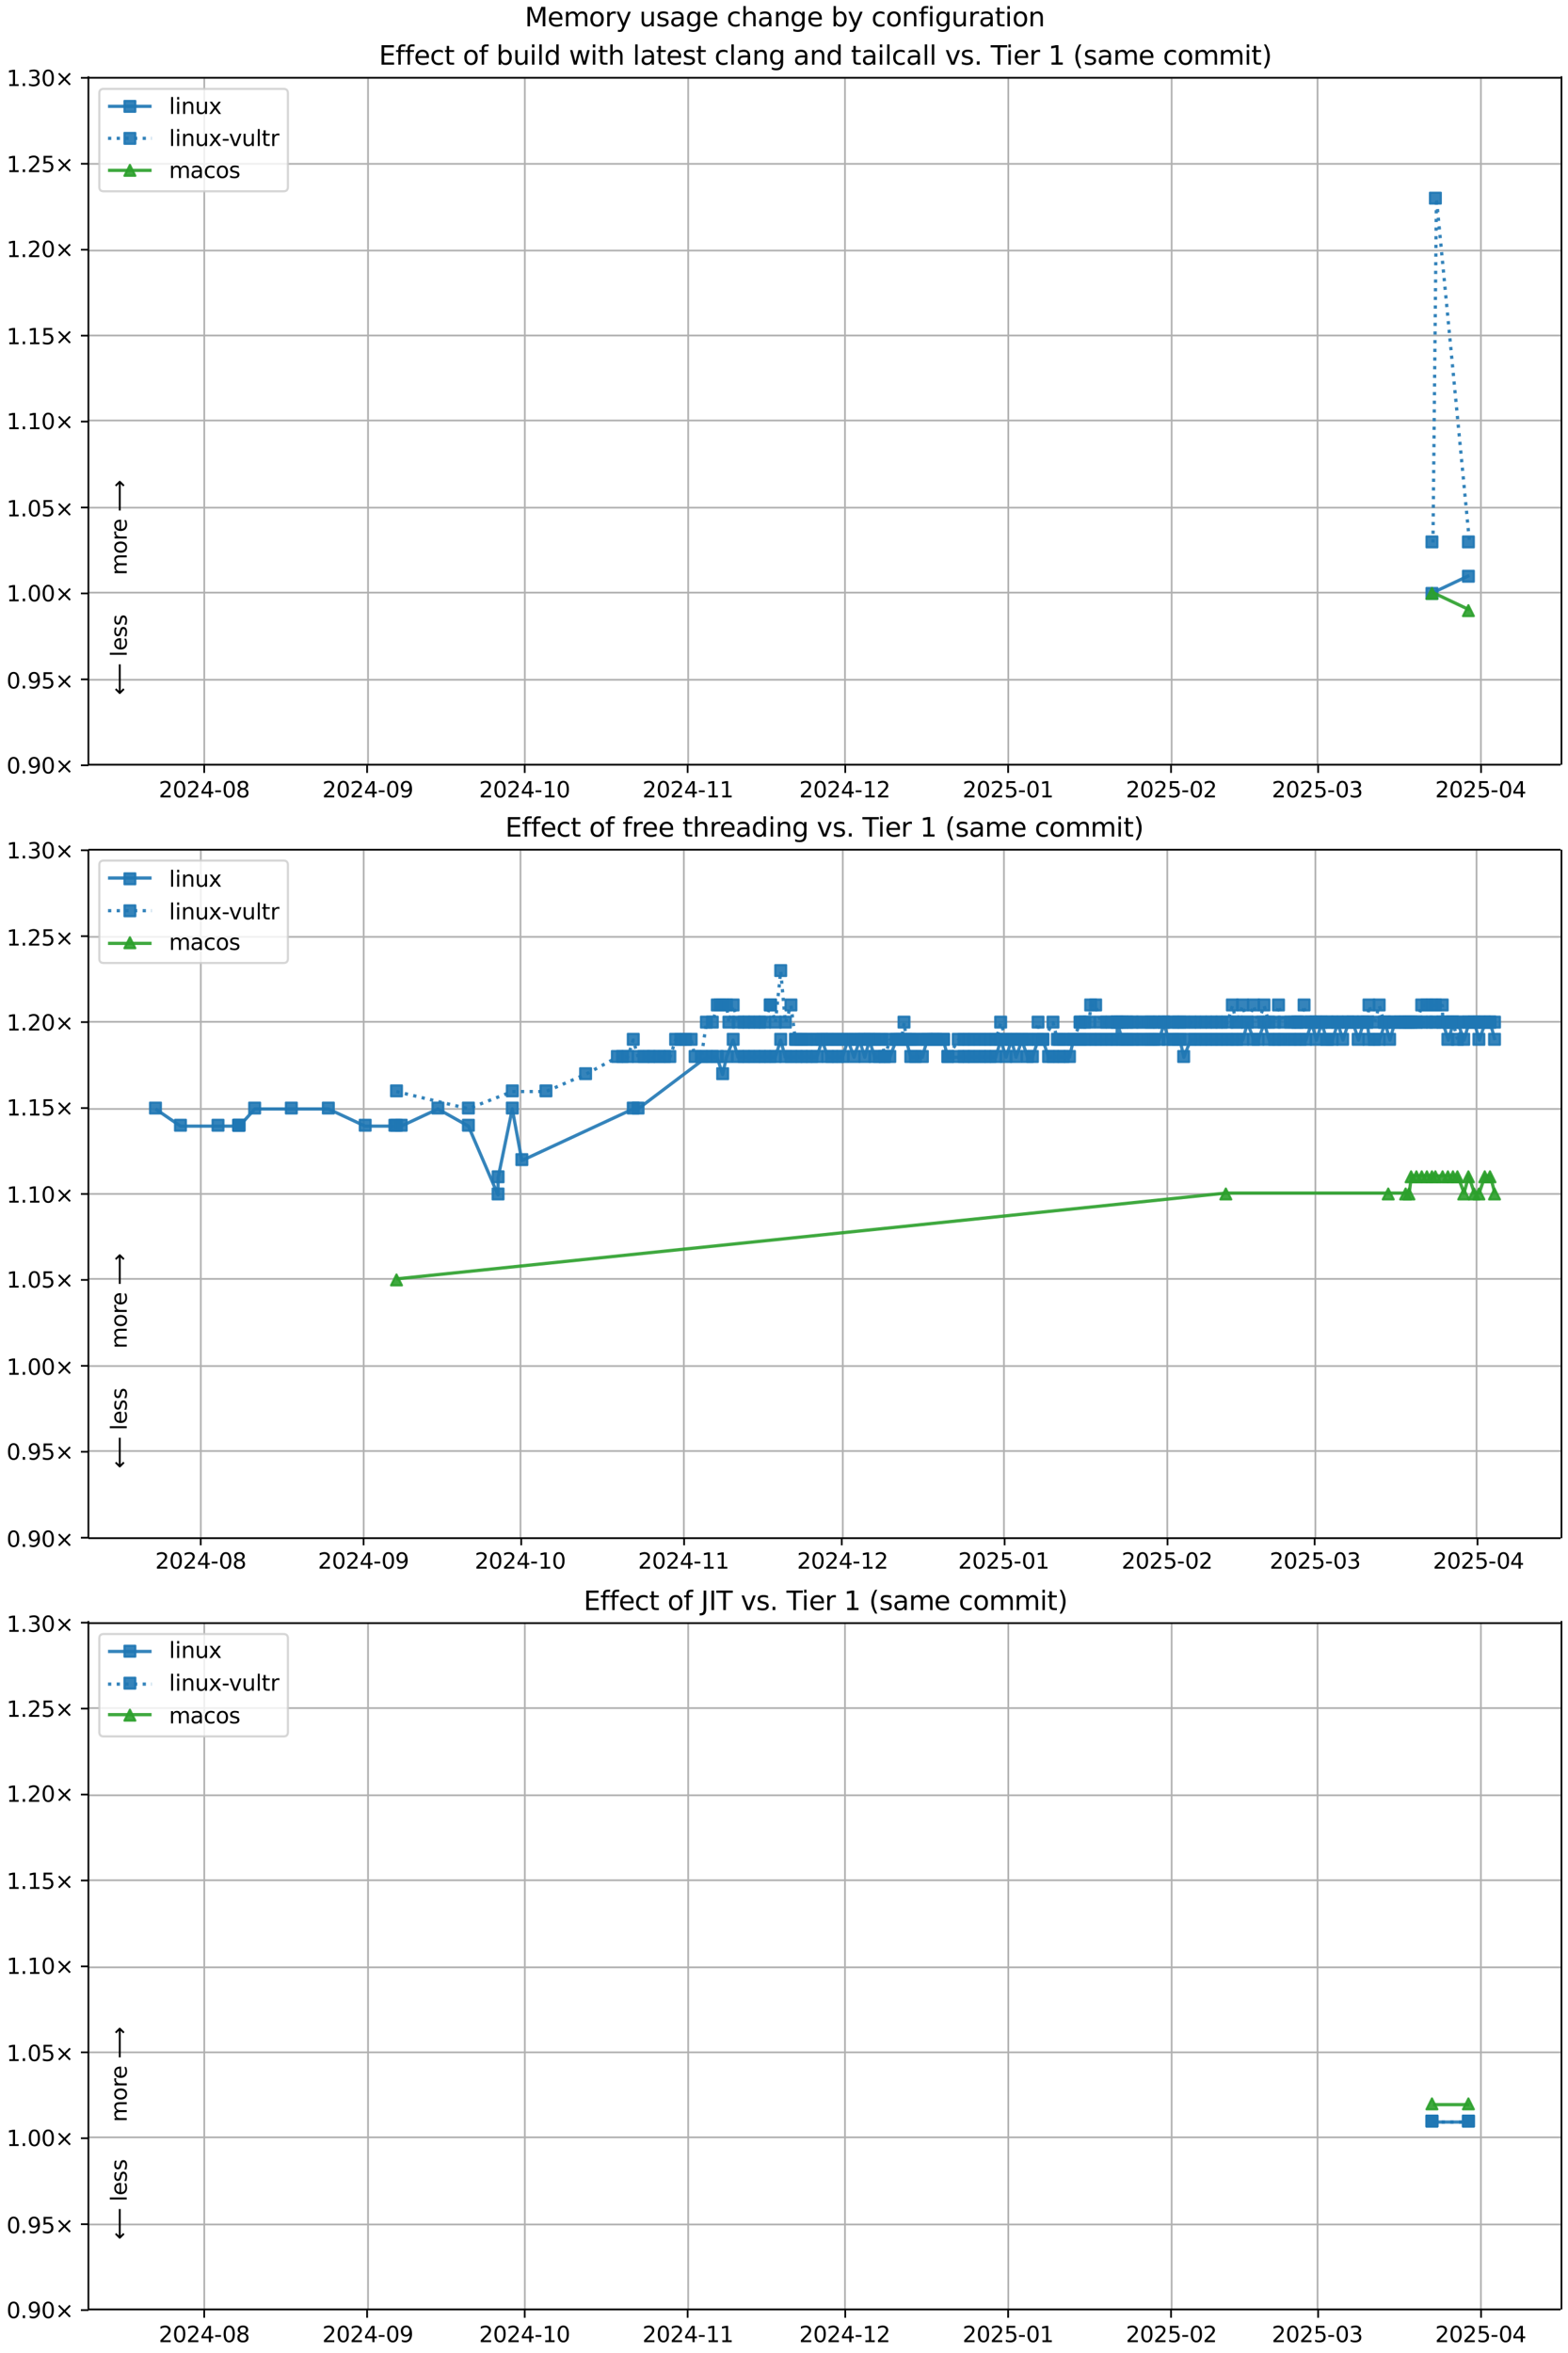 <?xml version="1.0" encoding="UTF-8"?>
<!DOCTYPE svg  PUBLIC '-//W3C//DTD SVG 1.1//EN'  'http://www.w3.org/Graphics/SVG/1.1/DTD/svg11.dtd'>
<svg width="720pt" height="1080pt" version="1.1" viewBox="0 0 720 1080" xmlns="http://www.w3.org/2000/svg" xmlns:xlink="http://www.w3.org/1999/xlink">
<defs>
<style type="text/css">*{stroke-linejoin: round; stroke-linecap: butt}</style>
</defs>
<path d="m0 1080h720v-1080h-720z" fill="#fff"/>
<path d="m40.6 351h676v-316h-676z" fill="#fff"/>
<path d="m93.8 351v-316" clip-path="url(#l)" fill="none" stroke="#b0b0b0" stroke-linecap="square" stroke-width=".8"/>
<defs>
<path id="i" d="m0 0v3.5" stroke="#000" stroke-width=".8"/>
</defs>
<use x="93.77" y="351.265" stroke="#000000" stroke-width=".8" xlink:href="#i"/>
<g transform="translate(72.9 366) scale(.1 -.1)">
<defs>
<path id="c" transform="scale(.016)" d="m1228 531h2203v-531h-2962v531q359 372 979 998 621 627 780 809 303 340 423 576 121 236 121 464 0 372-261 606-261 235-680 235-297 0-627-103-329-103-704-313v638q381 153 712 231 332 78 607 78 725 0 1156-363 431-362 431-968 0-288-108-546-107-257-392-607-78-91-497-524-418-433-1181-1211z"/>
<path id="b" transform="scale(.016)" d="m2034 4250q-487 0-733-480-245-479-245-1442 0-959 245-1439 246-480 733-480 491 0 736 480 246 480 246 1439 0 963-246 1442-245 480-736 480zm0 500q785 0 1199-621 414-620 414-1801 0-1178-414-1799-414-620-1199-620-784 0-1198 620-414 621-414 1799 0 1181 414 1801 414 621 1198 621z"/>
<path id="r" transform="scale(.016)" d="m2419 4116-1594-2491h1594v2491zm-166 550h794v-3041h666v-525h-666v-1100h-628v1100h-2106v609l1940 2957z"/>
<path id="f" transform="scale(.016)" d="m313 2009h1684v-512h-1684v512z"/>
<path id="al" transform="scale(.016)" d="m2034 2216q-450 0-708-241-257-241-257-662 0-422 257-663 258-241 708-241t709 242q260 243 260 662 0 421-258 662-257 241-711 241zm-631 268q-406 100-633 378-226 279-226 679 0 559 398 884 399 325 1092 325 697 0 1094-325t397-884q0-400-227-679-226-278-629-378 456-106 710-416 255-309 255-755 0-679-414-1042-414-362-1186-362-771 0-1186 362-414 363-414 1042 0 446 256 755 257 310 713 416zm-231 997q0-362 226-565 227-203 636-203 407 0 636 203 230 203 230 565 0 363-230 566-229 203-636 203-409 0-636-203-226-203-226-566z"/>
</defs>
<use xlink:href="#c"/>
<use transform="translate(63.6)" xlink:href="#b"/>
<use transform="translate(127)" xlink:href="#c"/>
<use transform="translate(191)" xlink:href="#r"/>
<use transform="translate(254)" xlink:href="#f"/>
<use transform="translate(291)" xlink:href="#b"/>
<use transform="translate(354)" xlink:href="#al"/>
</g>
<path d="m169 351v-316" clip-path="url(#l)" fill="none" stroke="#b0b0b0" stroke-linecap="square" stroke-width=".8"/>
<use x="168.566" y="351.265" stroke="#000000" stroke-width=".8" xlink:href="#i"/>
<g transform="translate(148 366) scale(.1 -.1)">
<defs>
<path id="ac" transform="scale(.016)" d="m703 97v575q238-113 481-172 244-59 479-59 625 0 954 420 330 420 377 1277-181-269-460-413-278-144-615-144-700 0-1108 423-408 424-408 1159 0 718 425 1152 425 435 1131 435 810 0 1236-621 427-620 427-1801 0-1103-524-1761-523-658-1407-658-238 0-482 47-243 47-506 141zm1256 1978q425 0 673 290 249 291 249 798 0 503-249 795-248 292-673 292t-673-292-248-795q0-507 248-798 248-290 673-290z"/>
</defs>
<use xlink:href="#c"/>
<use transform="translate(63.6)" xlink:href="#b"/>
<use transform="translate(127)" xlink:href="#c"/>
<use transform="translate(191)" xlink:href="#r"/>
<use transform="translate(254)" xlink:href="#f"/>
<use transform="translate(291)" xlink:href="#b"/>
<use transform="translate(354)" xlink:href="#ac"/>
</g>
<path d="m241 351v-316" clip-path="url(#l)" fill="none" stroke="#b0b0b0" stroke-linecap="square" stroke-width=".8"/>
<use x="240.948" y="351.265" stroke="#000000" stroke-width=".8" xlink:href="#i"/>
<g transform="translate(220 366) scale(.1 -.1)">
<defs>
<path id="d" transform="scale(.016)" d="m794 531h1031v3560l-1122-225v575l1116 225h631v-4135h1031v-531h-2687v531z"/>
</defs>
<use xlink:href="#c"/>
<use transform="translate(63.6)" xlink:href="#b"/>
<use transform="translate(127)" xlink:href="#c"/>
<use transform="translate(191)" xlink:href="#r"/>
<use transform="translate(254)" xlink:href="#f"/>
<use transform="translate(291)" xlink:href="#d"/>
<use transform="translate(354)" xlink:href="#b"/>
</g>
<path d="m316 351v-316" clip-path="url(#l)" fill="none" stroke="#b0b0b0" stroke-linecap="square" stroke-width=".8"/>
<use x="315.744" y="351.265" stroke="#000000" stroke-width=".8" xlink:href="#i"/>
<g transform="translate(295 366) scale(.1 -.1)">
<use xlink:href="#c"/>
<use transform="translate(63.6)" xlink:href="#b"/>
<use transform="translate(127)" xlink:href="#c"/>
<use transform="translate(191)" xlink:href="#r"/>
<use transform="translate(254)" xlink:href="#f"/>
<use transform="translate(291)" xlink:href="#d"/>
<use transform="translate(354)" xlink:href="#d"/>
</g>
<path d="m388 351v-316" clip-path="url(#l)" fill="none" stroke="#b0b0b0" stroke-linecap="square" stroke-width=".8"/>
<use x="388.126" y="351.265" stroke="#000000" stroke-width=".8" xlink:href="#i"/>
<g transform="translate(367 366) scale(.1 -.1)">
<use xlink:href="#c"/>
<use transform="translate(63.6)" xlink:href="#b"/>
<use transform="translate(127)" xlink:href="#c"/>
<use transform="translate(191)" xlink:href="#r"/>
<use transform="translate(254)" xlink:href="#f"/>
<use transform="translate(291)" xlink:href="#d"/>
<use transform="translate(354)" xlink:href="#c"/>
</g>
<path d="m463 351v-316" clip-path="url(#l)" fill="none" stroke="#b0b0b0" stroke-linecap="square" stroke-width=".8"/>
<use x="462.922" y="351.265" stroke="#000000" stroke-width=".8" xlink:href="#i"/>
<g transform="translate(442 366) scale(.1 -.1)">
<defs>
<path id="n" transform="scale(.016)" d="m691 4666h2478v-532h-1900v-1143q137 47 274 70 138 23 276 23 781 0 1237-428 457-428 457-1159 0-753-469-1171-469-417-1322-417-294 0-599 50-304 50-629 150v635q281-153 581-228t634-75q541 0 856 284 316 284 316 772 0 487-316 771-315 285-856 285-253 0-505-56-251-56-513-175v2344z"/>
</defs>
<use xlink:href="#c"/>
<use transform="translate(63.6)" xlink:href="#b"/>
<use transform="translate(127)" xlink:href="#c"/>
<use transform="translate(191)" xlink:href="#n"/>
<use transform="translate(254)" xlink:href="#f"/>
<use transform="translate(291)" xlink:href="#b"/>
<use transform="translate(354)" xlink:href="#d"/>
</g>
<path d="m538 351v-316" clip-path="url(#l)" fill="none" stroke="#b0b0b0" stroke-linecap="square" stroke-width=".8"/>
<use x="537.717" y="351.265" stroke="#000000" stroke-width=".8" xlink:href="#i"/>
<g transform="translate(517 366) scale(.1 -.1)">
<use xlink:href="#c"/>
<use transform="translate(63.6)" xlink:href="#b"/>
<use transform="translate(127)" xlink:href="#c"/>
<use transform="translate(191)" xlink:href="#n"/>
<use transform="translate(254)" xlink:href="#f"/>
<use transform="translate(291)" xlink:href="#b"/>
<use transform="translate(354)" xlink:href="#c"/>
</g>
<path d="m605 351v-316" clip-path="url(#l)" fill="none" stroke="#b0b0b0" stroke-linecap="square" stroke-width=".8"/>
<use x="605.274" y="351.265" stroke="#000000" stroke-width=".8" xlink:href="#i"/>
<g transform="translate(584 366) scale(.1 -.1)">
<defs>
<path id="af" transform="scale(.016)" d="m2597 2516q453-97 707-404 255-306 255-756 0-690-475-1069-475-378-1350-378-293 0-604 58t-642 174v609q262-153 574-231 313-78 654-78 593 0 904 234t311 681q0 413-289 645-289 233-804 233h-544v519h569q465 0 712 186t247 536q0 359-255 551-254 193-729 193-260 0-557-57-297-56-653-174v562q360 100 674 150t592 50q719 0 1137-327 419-326 419-882 0-388-222-655t-631-370z"/>
</defs>
<use xlink:href="#c"/>
<use transform="translate(63.6)" xlink:href="#b"/>
<use transform="translate(127)" xlink:href="#c"/>
<use transform="translate(191)" xlink:href="#n"/>
<use transform="translate(254)" xlink:href="#f"/>
<use transform="translate(291)" xlink:href="#b"/>
<use transform="translate(354)" xlink:href="#af"/>
</g>
<path d="m680 351v-316" clip-path="url(#l)" fill="none" stroke="#b0b0b0" stroke-linecap="square" stroke-width=".8"/>
<use x="680.07" y="351.265" stroke="#000000" stroke-width=".8" xlink:href="#i"/>
<g transform="translate(659 366) scale(.1 -.1)">
<use xlink:href="#c"/>
<use transform="translate(63.6)" xlink:href="#b"/>
<use transform="translate(127)" xlink:href="#c"/>
<use transform="translate(191)" xlink:href="#n"/>
<use transform="translate(254)" xlink:href="#f"/>
<use transform="translate(291)" xlink:href="#b"/>
<use transform="translate(354)" xlink:href="#r"/>
</g>
<path d="m40.6 351h676" clip-path="url(#l)" fill="none" stroke="#b0b0b0" stroke-linecap="square" stroke-width=".8"/>
<defs>
<path id="h" d="m0 0h-3.5" stroke="#000" stroke-width=".8"/>
</defs>
<use x="40.646" y="351.265" stroke="#000000" stroke-width=".8" xlink:href="#h"/>
<g transform="translate(3 355) scale(.1 -.1)">
<defs>
<path id="e" transform="scale(.016)" d="m684 794h660v-794h-660v794z"/>
<path id="j" transform="scale(.016)" d="m4488 3438-1429-1435 1429-1428-372-378-1435 1434-1434-1434-369 378 1425 1428-1425 1435 369 378 1434-1435 1435 1435 372-378z"/>
</defs>
<use xlink:href="#b"/>
<use transform="translate(63.6)" xlink:href="#e"/>
<use transform="translate(95.4)" xlink:href="#ac"/>
<use transform="translate(159)" xlink:href="#b"/>
<use transform="translate(223)" xlink:href="#j"/>
</g>
<path d="m40.6 312h676" clip-path="url(#l)" fill="none" stroke="#b0b0b0" stroke-linecap="square" stroke-width=".8"/>
<use x="40.646" y="311.823" stroke="#000000" stroke-width=".8" xlink:href="#h"/>
<g transform="translate(3 316) scale(.1 -.1)">
<use xlink:href="#b"/>
<use transform="translate(63.6)" xlink:href="#e"/>
<use transform="translate(95.4)" xlink:href="#ac"/>
<use transform="translate(159)" xlink:href="#n"/>
<use transform="translate(223)" xlink:href="#j"/>
</g>
<path d="m40.6 272h676" clip-path="url(#l)" fill="none" stroke="#b0b0b0" stroke-linecap="square" stroke-width=".8"/>
<use x="40.646" y="272.382" stroke="#000000" stroke-width=".8" xlink:href="#h"/>
<g transform="translate(3 276) scale(.1 -.1)">
<use xlink:href="#d"/>
<use transform="translate(63.6)" xlink:href="#e"/>
<use transform="translate(95.4)" xlink:href="#b"/>
<use transform="translate(159)" xlink:href="#b"/>
<use transform="translate(223)" xlink:href="#j"/>
</g>
<path d="m40.6 233h676" clip-path="url(#l)" fill="none" stroke="#b0b0b0" stroke-linecap="square" stroke-width=".8"/>
<use x="40.646" y="232.94" stroke="#000000" stroke-width=".8" xlink:href="#h"/>
<g transform="translate(3 237) scale(.1 -.1)">
<use xlink:href="#d"/>
<use transform="translate(63.6)" xlink:href="#e"/>
<use transform="translate(95.4)" xlink:href="#b"/>
<use transform="translate(159)" xlink:href="#n"/>
<use transform="translate(223)" xlink:href="#j"/>
</g>
<path d="m40.6 193h676" clip-path="url(#l)" fill="none" stroke="#b0b0b0" stroke-linecap="square" stroke-width=".8"/>
<use x="40.646" y="193.499" stroke="#000000" stroke-width=".8" xlink:href="#h"/>
<g transform="translate(3 197) scale(.1 -.1)">
<use xlink:href="#d"/>
<use transform="translate(63.6)" xlink:href="#e"/>
<use transform="translate(95.4)" xlink:href="#d"/>
<use transform="translate(159)" xlink:href="#b"/>
<use transform="translate(223)" xlink:href="#j"/>
</g>
<path d="m40.6 154h676" clip-path="url(#l)" fill="none" stroke="#b0b0b0" stroke-linecap="square" stroke-width=".8"/>
<use x="40.646" y="154.057" stroke="#000000" stroke-width=".8" xlink:href="#h"/>
<g transform="translate(3 158) scale(.1 -.1)">
<use xlink:href="#d"/>
<use transform="translate(63.6)" xlink:href="#e"/>
<use transform="translate(95.4)" xlink:href="#d"/>
<use transform="translate(159)" xlink:href="#n"/>
<use transform="translate(223)" xlink:href="#j"/>
</g>
<path d="m40.6 115h676" clip-path="url(#l)" fill="none" stroke="#b0b0b0" stroke-linecap="square" stroke-width=".8"/>
<use x="40.646" y="114.616" stroke="#000000" stroke-width=".8" xlink:href="#h"/>
<g transform="translate(3 118) scale(.1 -.1)">
<use xlink:href="#d"/>
<use transform="translate(63.6)" xlink:href="#e"/>
<use transform="translate(95.4)" xlink:href="#c"/>
<use transform="translate(159)" xlink:href="#b"/>
<use transform="translate(223)" xlink:href="#j"/>
</g>
<path d="m40.6 75.2h676" clip-path="url(#l)" fill="none" stroke="#b0b0b0" stroke-linecap="square" stroke-width=".8"/>
<use x="40.646" y="75.174" stroke="#000000" stroke-width=".8" xlink:href="#h"/>
<g transform="translate(3 79) scale(.1 -.1)">
<use xlink:href="#d"/>
<use transform="translate(63.6)" xlink:href="#e"/>
<use transform="translate(95.4)" xlink:href="#c"/>
<use transform="translate(159)" xlink:href="#n"/>
<use transform="translate(223)" xlink:href="#j"/>
</g>
<path d="m40.6 35.7h676" clip-path="url(#l)" fill="none" stroke="#b0b0b0" stroke-linecap="square" stroke-width=".8"/>
<use x="40.646" y="35.733" stroke="#000000" stroke-width=".8" xlink:href="#h"/>
<g transform="translate(3 39.5) scale(.1 -.1)">
<use xlink:href="#d"/>
<use transform="translate(63.6)" xlink:href="#e"/>
<use transform="translate(95.4)" xlink:href="#af"/>
<use transform="translate(159)" xlink:href="#b"/>
<use transform="translate(223)" xlink:href="#j"/>
</g>
<path d="m658 272 16.7-7.89" clip-path="url(#l)" fill="none" stroke="#1f77b4" stroke-linecap="square" stroke-opacity=".9" stroke-width="1.5"/>
<defs>
<path id="a" d="m-2.5 2.5h5v-5h-5z" stroke="#1f77b4" stroke-opacity=".9"/>
</defs>
<g clip-path="url(#l)" fill="#1f77b4" fill-opacity=".9" stroke="#1f77b4" stroke-opacity=".9">
<use x="657.525" y="272.382" xlink:href="#a"/>
<use x="674.265" y="264.493" xlink:href="#a"/>
</g>
<g stroke="#1f77b4" stroke-opacity=".9">
<path d="m658 249 1.58-158 15.2 158" clip-path="url(#l)" fill="none" stroke-dasharray="1.5,2.475" stroke-width="1.5"/>
<g clip-path="url(#l)" fill="#1f77b4" fill-opacity=".9">
<use x="657.525" y="248.717" xlink:href="#a"/>
<use x="659.102" y="90.951" xlink:href="#a"/>
<use x="674.265" y="248.717" xlink:href="#a"/>
</g>
</g>
<path d="m658 272 16.7 7.89" clip-path="url(#l)" fill="none" stroke="#2ca02c" stroke-linecap="square" stroke-opacity=".9" stroke-width="1.5"/>
<defs>
<path id="g" d="m0-2.5-2.5 5h5z" stroke="#2ca02c" stroke-opacity=".9"/>
</defs>
<g clip-path="url(#l)" fill="#2ca02c" fill-opacity=".9" stroke="#2ca02c" stroke-opacity=".9">
<use x="657.525" y="272.382" xlink:href="#g"/>
<use x="674.265" y="280.27" xlink:href="#g"/>
</g>
<path d="m40.6 351v-316" fill="none" stroke="#000" stroke-linecap="square" stroke-width=".8"/>
<path d="m717 351v-316" fill="none" stroke="#000" stroke-linecap="square" stroke-width=".8"/>
<path d="m40.6 351h676" fill="none" stroke="#000" stroke-linecap="square" stroke-width=".8"/>
<path d="m40.6 35.7h676" fill="none" stroke="#000" stroke-linecap="square" stroke-width=".8"/>
<g clip-path="url(#l)">
<g transform="translate(58.2 264) rotate(-90) scale(.1 -.1)">
<defs>
<path id="t" transform="scale(.016)" d="m3328 2828q216 388 516 572t706 184q547 0 844-383 297-382 297-1088v-2113h-578v2094q0 503-179 746-178 244-543 244-447 0-707-297-259-296-259-809v-1978h-578v2094q0 506-178 748t-550 242q-441 0-701-298-259-298-259-808v-1978h-578v3500h578v-544q197 322 472 475t653 153q382 0 649-194 267-193 395-562z"/>
<path id="v" transform="scale(.016)" d="m1959 3097q-462 0-731-361t-269-989 267-989q268-361 733-361 460 0 728 362 269 363 269 988 0 622-269 986-268 364-728 364zm0 487q750 0 1178-488 429-487 429-1349 0-859-429-1349-428-489-1178-489-753 0-1180 489-426 490-426 1349 0 862 426 1349 427 488 1180 488z"/>
<path id="x" transform="scale(.016)" d="m2631 2963q-97 56-211 82-114 27-251 27-488 0-749-317t-261-911v-1844h-578v3500h578v-544q182 319 472 473 291 155 707 155 59 0 131-8 72-7 159-23l3-590z"/>
<path id="o" transform="scale(.016)" d="m3597 1894v-281h-2644q38-594 358-905t892-311q331 0 642 81t618 244v-544q-310-131-635-200t-659-69q-838 0-1327 487-489 488-489 1320 0 859 464 1363 464 505 1252 505 706 0 1117-455 411-454 411-1235zm-575 169q-6 471-264 752-258 282-683 282-481 0-770-272t-333-766l2050 4z"/>
<path id="ao" transform="scale(.016)" d="m8863 2147v-281l-1229-1228-375 375 729 728h-7622v531h7622l-729 728 375 375 1229-1228z"/>
</defs>
<use xlink:href="#t"/>
<use transform="translate(97.4)" xlink:href="#v"/>
<use transform="translate(159)" xlink:href="#x"/>
<use transform="translate(197)" xlink:href="#o"/>
<use transform="translate(259)" xlink:href="#DejaVuSans-20"/>
<use transform="translate(291)" xlink:href="#ao"/>
</g>
</g>
<g clip-path="url(#l)">
<g transform="translate(58.2 319) rotate(-90) scale(.1 -.1)">
<defs>
<path id="ap" transform="scale(.016)" d="m313 1866v281l1228 1228 375-375-728-728h7621v-531h-7621l728-728-375-375-1228 1228z"/>
<path id="p" transform="scale(.016)" d="m603 4863h575v-4863h-575v4863z"/>
<path id="s" transform="scale(.016)" d="m2834 3397v-544q-243 125-506 187-262 63-544 63-428 0-642-131t-214-394q0-200 153-314t616-217l197-44q612-131 870-370t258-667q0-488-386-773-386-284-1061-284-281 0-586 55t-642 164v594q319-166 628-249 309-82 613-82 406 0 624 139 219 139 219 392 0 234-158 359-157 125-692 241l-200 47q-534 112-772 345-237 233-237 639 0 494 350 762 350 269 994 269 318 0 599-47 282-46 519-140z"/>
</defs>
<use xlink:href="#ap"/>
<use transform="translate(143)" xlink:href="#DejaVuSans-20"/>
<use transform="translate(175)" xlink:href="#p"/>
<use transform="translate(203)" xlink:href="#o"/>
<use transform="translate(264)" xlink:href="#s"/>
<use transform="translate(317)" xlink:href="#s"/>
</g>
</g>
<g transform="translate(174 29.7) scale(.12 -.12)">
<defs>
<path id="ak" transform="scale(.016)" d="m628 4666h2950v-532h-2319v-1381h2222v-531h-2222v-1691h2375v-531h-3006v4666z"/>
<path id="ab" transform="scale(.016)" d="m2375 4863v-479h-550q-309 0-430-125-120-125-120-450v-309h947v-447h-947v-3053h-578v3053h-550v447h550v244q0 584 272 851 272 268 862 268h544z"/>
<path id="y" transform="scale(.016)" d="m3122 3366v-538q-244 135-489 202t-495 67q-560 0-870-355-309-354-309-995t309-996q310-354 870-354 250 0 495 67t489 202v-532q-241-112-499-168-257-57-548-57-791 0-1257 497-465 497-465 1341 0 856 470 1346 471 491 1290 491 265 0 518-55 253-54 491-163z"/>
<path id="u" transform="scale(.016)" d="m1172 4494v-994h1184v-447h-1184v-1900q0-428 117-550t477-122h590v-481h-590q-666 0-919 248-253 249-253 905v1900h-422v447h422v994h578z"/>
<path id="ar" transform="scale(.016)" d="m3116 1747q0 634-261 995t-717 361q-457 0-718-361t-261-995 261-995 718-361q456 0 717 361t261 995zm-1957 1222q182 312 458 463 277 152 661 152 638 0 1036-506 399-506 399-1331t-399-1332q-398-506-1036-506-384 0-661 152-276 152-458 464v-525h-578v4863h578v-1894z"/>
<path id="z" transform="scale(.016)" d="m544 1381v2119h575v-2097q0-497 193-746 194-248 582-248 465 0 735 297 271 297 271 810v1984h575v-3500h-575v538q-209-319-486-474-276-155-642-155-603 0-916 375-312 375-312 1097zm1447 2203z"/>
<path id="q" transform="scale(.016)" d="m603 3500h575v-3500h-575v3500zm0 1363h575v-729h-575v729z"/>
<path id="aj" transform="scale(.016)" d="m2906 2969v1894h575v-4863h-575v525q-181-312-458-464-276-152-664-152-634 0-1033 506-398 507-398 1332t398 1331q399 506 1033 506 388 0 664-152 277-151 458-463zm-1959-1222q0-634 261-995t717-361 718 361q263 361 263 995t-263 995q-262 361-718 361t-717-361-261-995z"/>
<path id="as" transform="scale(.016)" d="m269 3500h575l719-2731 715 2731h678l719-2731 716 2731h575l-916-3500h-678l-753 2869-756-2869h-679l-915 3500z"/>
<path id="ai" transform="scale(.016)" d="m3513 2113v-2113h-575v2094q0 497-194 743-194 247-581 247-466 0-735-297-269-296-269-809v-1978h-578v4863h578v-1907q207 316 486 472 280 156 646 156 603 0 912-373 310-373 310-1098z"/>
<path id="w" transform="scale(.016)" d="m2194 1759q-697 0-966-159t-269-544q0-306 202-486 202-179 548-179 479 0 768 339t289 901v128h-572zm1147 238v-2e3h-575v531q-197-318-491-470t-719-152q-537 0-855 302-317 302-317 808 0 590 395 890 396 300 1180 300h807v57q0 397-261 614t-733 217q-300 0-585-72-284-72-546-216v532q315 122 612 182 297 61 578 61 760 0 1135-394 375-393 375-1193z"/>
<path id="aa" transform="scale(.016)" d="m3513 2113v-2113h-575v2094q0 497-194 743-194 247-581 247-466 0-735-297-269-296-269-809v-1978h-578v3500h578v-544q207 316 486 472 280 156 646 156 603 0 912-373 310-373 310-1098z"/>
<path id="ag" transform="scale(.016)" d="m2906 1791q0 625-258 968-257 344-723 344-462 0-720-344-258-343-258-968 0-622 258-966t720-344q466 0 723 344 258 344 258 966zm575-1357q0-893-397-1329-396-436-1215-436-303 0-572 45t-522 139v559q253-137 500-202 247-66 503-66 566 0 847 295t281 892v285q-178-310-456-463t-666-153q-643 0-1037 490-394 491-394 1301 0 812 394 1302 394 491 1037 491 388 0 666-153t456-462v531h575v-3066z"/>
<path id="ae" transform="scale(.016)" d="m191 3500h609l1094-2937 1094 2937h609l-1313-3500h-781l-1312 3500z"/>
<path id="ah" transform="scale(.016)" d="m-19 4666h3947v-532h-1656v-4134h-634v4134h-1657v532z"/>
<path id="an" transform="scale(.016)" d="m1984 4856q-418-718-622-1422-203-703-203-1425 0-721 205-1429t620-1424h-500q-468 735-701 1444t-233 1409q0 697 231 1403 232 707 703 1444h500z"/>
<path id="am" transform="scale(.016)" d="m513 4856h500q468-737 701-1444 233-706 233-1403 0-700-233-1409t-701-1444h-500q415 716 620 1424t205 1429q0 722-205 1425-205 704-620 1422z"/>
</defs>
<use xlink:href="#ak"/>
<use transform="translate(63.2)" xlink:href="#ab"/>
<use transform="translate(98.4)" xlink:href="#ab"/>
<use transform="translate(134)" xlink:href="#o"/>
<use transform="translate(195)" xlink:href="#y"/>
<use transform="translate(250)" xlink:href="#u"/>
<use transform="translate(289)" xlink:href="#DejaVuSans-20"/>
<use transform="translate(321)" xlink:href="#v"/>
<use transform="translate(382)" xlink:href="#ab"/>
<use transform="translate(417)" xlink:href="#DejaVuSans-20"/>
<use transform="translate(449)" xlink:href="#ar"/>
<use transform="translate(513)" xlink:href="#z"/>
<use transform="translate(576)" xlink:href="#q"/>
<use transform="translate(604)" xlink:href="#p"/>
<use transform="translate(632)" xlink:href="#aj"/>
<use transform="translate(695)" xlink:href="#DejaVuSans-20"/>
<use transform="translate(727)" xlink:href="#as"/>
<use transform="translate(809)" xlink:href="#q"/>
<use transform="translate(837)" xlink:href="#u"/>
<use transform="translate(876)" xlink:href="#ai"/>
<use transform="translate(939)" xlink:href="#DejaVuSans-20"/>
<use transform="translate(971)" xlink:href="#p"/>
<use transform="translate(999)" xlink:href="#w"/>
<use transform="translate(1060)" xlink:href="#u"/>
<use transform="translate(1099)" xlink:href="#o"/>
<use transform="translate(1161)" xlink:href="#s"/>
<use transform="translate(1213)" xlink:href="#u"/>
<use transform="translate(1252)" xlink:href="#DejaVuSans-20"/>
<use transform="translate(1284)" xlink:href="#y"/>
<use transform="translate(1339)" xlink:href="#p"/>
<use transform="translate(1367)" xlink:href="#w"/>
<use transform="translate(1428)" xlink:href="#aa"/>
<use transform="translate(1491)" xlink:href="#ag"/>
<use transform="translate(1555)" xlink:href="#DejaVuSans-20"/>
<use transform="translate(1586)" xlink:href="#w"/>
<use transform="translate(1648)" xlink:href="#aa"/>
<use transform="translate(1711)" xlink:href="#aj"/>
<use transform="translate(1775)" xlink:href="#DejaVuSans-20"/>
<use transform="translate(1806)" xlink:href="#u"/>
<use transform="translate(1846)" xlink:href="#w"/>
<use transform="translate(1907)" xlink:href="#q"/>
<use transform="translate(1935)" xlink:href="#p"/>
<use transform="translate(1962)" xlink:href="#y"/>
<use transform="translate(2017)" xlink:href="#w"/>
<use transform="translate(2079)" xlink:href="#p"/>
<use transform="translate(2106)" xlink:href="#p"/>
<use transform="translate(2134)" xlink:href="#DejaVuSans-20"/>
<use transform="translate(2166)" xlink:href="#ae"/>
<use transform="translate(2225)" xlink:href="#s"/>
<use transform="translate(2277)" xlink:href="#e"/>
<use transform="translate(2309)" xlink:href="#DejaVuSans-20"/>
<use transform="translate(2341)" xlink:href="#ah"/>
<use transform="translate(2399)" xlink:href="#q"/>
<use transform="translate(2427)" xlink:href="#o"/>
<use transform="translate(2488)" xlink:href="#x"/>
<use transform="translate(2529)" xlink:href="#DejaVuSans-20"/>
<use transform="translate(2561)" xlink:href="#d"/>
<use transform="translate(2625)" xlink:href="#DejaVuSans-20"/>
<use transform="translate(2656)" xlink:href="#an"/>
<use transform="translate(2696)" xlink:href="#s"/>
<use transform="translate(2748)" xlink:href="#w"/>
<use transform="translate(2809)" xlink:href="#t"/>
<use transform="translate(2906)" xlink:href="#o"/>
<use transform="translate(2968)" xlink:href="#DejaVuSans-20"/>
<use transform="translate(3e3)" xlink:href="#y"/>
<use transform="translate(3055)" xlink:href="#v"/>
<use transform="translate(3116)" xlink:href="#t"/>
<use transform="translate(3213)" xlink:href="#t"/>
<use transform="translate(3311)" xlink:href="#q"/>
<use transform="translate(3338)" xlink:href="#u"/>
<use transform="translate(3378)" xlink:href="#am"/>
</g>
<path d="m47.6 87.8h82.6q2 0 2-2v-43q0-2-2-2h-82.6q-2 0-2 2v43q0 2 2 2z" fill="#fff" opacity=".8" stroke="#ccc"/>
<path d="m49.6 48.8h10 10" fill="none" stroke="#1f77b4" stroke-linecap="square" stroke-opacity=".9" stroke-width="1.5"/>
<use x="59.646" y="48.831" fill="#1f77b4" fill-opacity=".9" stroke="#1f77b4" stroke-opacity=".9" xlink:href="#a"/>
<g transform="translate(77.6 52.3) scale(.1 -.1)">
<defs>
<path id="ad" transform="scale(.016)" d="m3513 3500-1266-1703 1331-1797h-678l-1019 1375-1018-1375h-679l1360 1831-1244 1669h678l928-1247 928 1247h679z"/>
</defs>
<use xlink:href="#p"/>
<use transform="translate(27.8)" xlink:href="#q"/>
<use transform="translate(55.6)" xlink:href="#aa"/>
<use transform="translate(119)" xlink:href="#z"/>
<use transform="translate(182)" xlink:href="#ad"/>
</g>
<path d="m49.6 63.5h10 10" fill="none" stroke="#1f77b4" stroke-dasharray="1.5,2.475" stroke-opacity=".9" stroke-width="1.5"/>
<use x="59.646" y="63.509" fill="#1f77b4" fill-opacity=".9" stroke="#1f77b4" stroke-opacity=".9" xlink:href="#a"/>
<g transform="translate(77.6 67) scale(.1 -.1)">
<use xlink:href="#p"/>
<use transform="translate(27.8)" xlink:href="#q"/>
<use transform="translate(55.6)" xlink:href="#aa"/>
<use transform="translate(119)" xlink:href="#z"/>
<use transform="translate(182)" xlink:href="#ad"/>
<use transform="translate(242)" xlink:href="#f"/>
<use transform="translate(275)" xlink:href="#ae"/>
<use transform="translate(334)" xlink:href="#z"/>
<use transform="translate(398)" xlink:href="#p"/>
<use transform="translate(425)" xlink:href="#u"/>
<use transform="translate(465)" xlink:href="#x"/>
</g>
<path d="m49.6 78.2h10 10" fill="none" stroke="#2ca02c" stroke-linecap="square" stroke-opacity=".9" stroke-width="1.5"/>
<use x="59.646" y="78.187" fill="#2ca02c" fill-opacity=".9" stroke="#2ca02c" stroke-opacity=".9" xlink:href="#g"/>
<g transform="translate(77.6 81.7) scale(.1 -.1)">
<use xlink:href="#t"/>
<use transform="translate(97.4)" xlink:href="#w"/>
<use transform="translate(159)" xlink:href="#y"/>
<use transform="translate(214)" xlink:href="#v"/>
<use transform="translate(275)" xlink:href="#s"/>
</g>
<path d="m40.6 706h676v-316h-676z" fill="#fff"/>
<path d="m92.2 706v-316" clip-path="url(#m)" fill="none" stroke="#b0b0b0" stroke-linecap="square" stroke-width=".8"/>
<use x="92.162" y="705.793" stroke="#000000" stroke-width=".8" xlink:href="#i"/>
<g transform="translate(71.3 720) scale(.1 -.1)">
<use xlink:href="#c"/>
<use transform="translate(63.6)" xlink:href="#b"/>
<use transform="translate(127)" xlink:href="#c"/>
<use transform="translate(191)" xlink:href="#r"/>
<use transform="translate(254)" xlink:href="#f"/>
<use transform="translate(291)" xlink:href="#b"/>
<use transform="translate(354)" xlink:href="#al"/>
</g>
<path d="m167 706v-316" clip-path="url(#m)" fill="none" stroke="#b0b0b0" stroke-linecap="square" stroke-width=".8"/>
<use x="166.957" y="705.793" stroke="#000000" stroke-width=".8" xlink:href="#i"/>
<g transform="translate(146 720) scale(.1 -.1)">
<use xlink:href="#c"/>
<use transform="translate(63.6)" xlink:href="#b"/>
<use transform="translate(127)" xlink:href="#c"/>
<use transform="translate(191)" xlink:href="#r"/>
<use transform="translate(254)" xlink:href="#f"/>
<use transform="translate(291)" xlink:href="#b"/>
<use transform="translate(354)" xlink:href="#ac"/>
</g>
<path d="m239 706v-316" clip-path="url(#m)" fill="none" stroke="#b0b0b0" stroke-linecap="square" stroke-width=".8"/>
<use x="239.34" y="705.793" stroke="#000000" stroke-width=".8" xlink:href="#i"/>
<g transform="translate(218 720) scale(.1 -.1)">
<use xlink:href="#c"/>
<use transform="translate(63.6)" xlink:href="#b"/>
<use transform="translate(127)" xlink:href="#c"/>
<use transform="translate(191)" xlink:href="#r"/>
<use transform="translate(254)" xlink:href="#f"/>
<use transform="translate(291)" xlink:href="#d"/>
<use transform="translate(354)" xlink:href="#b"/>
</g>
<path d="m314 706v-316" clip-path="url(#m)" fill="none" stroke="#b0b0b0" stroke-linecap="square" stroke-width=".8"/>
<use x="314.135" y="705.793" stroke="#000000" stroke-width=".8" xlink:href="#i"/>
<g transform="translate(293 720) scale(.1 -.1)">
<use xlink:href="#c"/>
<use transform="translate(63.6)" xlink:href="#b"/>
<use transform="translate(127)" xlink:href="#c"/>
<use transform="translate(191)" xlink:href="#r"/>
<use transform="translate(254)" xlink:href="#f"/>
<use transform="translate(291)" xlink:href="#d"/>
<use transform="translate(354)" xlink:href="#d"/>
</g>
<path d="m387 706v-316" clip-path="url(#m)" fill="none" stroke="#b0b0b0" stroke-linecap="square" stroke-width=".8"/>
<use x="386.518" y="705.793" stroke="#000000" stroke-width=".8" xlink:href="#i"/>
<g transform="translate(366 720) scale(.1 -.1)">
<use xlink:href="#c"/>
<use transform="translate(63.6)" xlink:href="#b"/>
<use transform="translate(127)" xlink:href="#c"/>
<use transform="translate(191)" xlink:href="#r"/>
<use transform="translate(254)" xlink:href="#f"/>
<use transform="translate(291)" xlink:href="#d"/>
<use transform="translate(354)" xlink:href="#c"/>
</g>
<path d="m461 706v-316" clip-path="url(#m)" fill="none" stroke="#b0b0b0" stroke-linecap="square" stroke-width=".8"/>
<use x="461.313" y="705.793" stroke="#000000" stroke-width=".8" xlink:href="#i"/>
<g transform="translate(440 720) scale(.1 -.1)">
<use xlink:href="#c"/>
<use transform="translate(63.6)" xlink:href="#b"/>
<use transform="translate(127)" xlink:href="#c"/>
<use transform="translate(191)" xlink:href="#n"/>
<use transform="translate(254)" xlink:href="#f"/>
<use transform="translate(291)" xlink:href="#b"/>
<use transform="translate(354)" xlink:href="#d"/>
</g>
<path d="m536 706v-316" clip-path="url(#m)" fill="none" stroke="#b0b0b0" stroke-linecap="square" stroke-width=".8"/>
<use x="536.109" y="705.793" stroke="#000000" stroke-width=".8" xlink:href="#i"/>
<g transform="translate(515 720) scale(.1 -.1)">
<use xlink:href="#c"/>
<use transform="translate(63.6)" xlink:href="#b"/>
<use transform="translate(127)" xlink:href="#c"/>
<use transform="translate(191)" xlink:href="#n"/>
<use transform="translate(254)" xlink:href="#f"/>
<use transform="translate(291)" xlink:href="#b"/>
<use transform="translate(354)" xlink:href="#c"/>
</g>
<path d="m604 706v-316" clip-path="url(#m)" fill="none" stroke="#b0b0b0" stroke-linecap="square" stroke-width=".8"/>
<use x="603.666" y="705.793" stroke="#000000" stroke-width=".8" xlink:href="#i"/>
<g transform="translate(583 720) scale(.1 -.1)">
<use xlink:href="#c"/>
<use transform="translate(63.6)" xlink:href="#b"/>
<use transform="translate(127)" xlink:href="#c"/>
<use transform="translate(191)" xlink:href="#n"/>
<use transform="translate(254)" xlink:href="#f"/>
<use transform="translate(291)" xlink:href="#b"/>
<use transform="translate(354)" xlink:href="#af"/>
</g>
<path d="m678 706v-316" clip-path="url(#m)" fill="none" stroke="#b0b0b0" stroke-linecap="square" stroke-width=".8"/>
<use x="678.461" y="705.793" stroke="#000000" stroke-width=".8" xlink:href="#i"/>
<g transform="translate(658 720) scale(.1 -.1)">
<use xlink:href="#c"/>
<use transform="translate(63.6)" xlink:href="#b"/>
<use transform="translate(127)" xlink:href="#c"/>
<use transform="translate(191)" xlink:href="#n"/>
<use transform="translate(254)" xlink:href="#f"/>
<use transform="translate(291)" xlink:href="#b"/>
<use transform="translate(354)" xlink:href="#r"/>
</g>
<path d="m40.6 706h676" clip-path="url(#m)" fill="none" stroke="#b0b0b0" stroke-linecap="square" stroke-width=".8"/>
<use x="40.646" y="705.793" stroke="#000000" stroke-width=".8" xlink:href="#h"/>
<g transform="translate(3 710) scale(.1 -.1)">
<use xlink:href="#b"/>
<use transform="translate(63.6)" xlink:href="#e"/>
<use transform="translate(95.4)" xlink:href="#ac"/>
<use transform="translate(159)" xlink:href="#b"/>
<use transform="translate(223)" xlink:href="#j"/>
</g>
<path d="m40.6 666h676" clip-path="url(#m)" fill="none" stroke="#b0b0b0" stroke-linecap="square" stroke-width=".8"/>
<use x="40.646" y="666.352" stroke="#000000" stroke-width=".8" xlink:href="#h"/>
<g transform="translate(3 670) scale(.1 -.1)">
<use xlink:href="#b"/>
<use transform="translate(63.6)" xlink:href="#e"/>
<use transform="translate(95.4)" xlink:href="#ac"/>
<use transform="translate(159)" xlink:href="#n"/>
<use transform="translate(223)" xlink:href="#j"/>
</g>
<path d="m40.6 627h676" clip-path="url(#m)" fill="none" stroke="#b0b0b0" stroke-linecap="square" stroke-width=".8"/>
<use x="40.646" y="626.91" stroke="#000000" stroke-width=".8" xlink:href="#h"/>
<g transform="translate(3 631) scale(.1 -.1)">
<use xlink:href="#d"/>
<use transform="translate(63.6)" xlink:href="#e"/>
<use transform="translate(95.4)" xlink:href="#b"/>
<use transform="translate(159)" xlink:href="#b"/>
<use transform="translate(223)" xlink:href="#j"/>
</g>
<path d="m40.6 587h676" clip-path="url(#m)" fill="none" stroke="#b0b0b0" stroke-linecap="square" stroke-width=".8"/>
<use x="40.646" y="587.469" stroke="#000000" stroke-width=".8" xlink:href="#h"/>
<g transform="translate(3 591) scale(.1 -.1)">
<use xlink:href="#d"/>
<use transform="translate(63.6)" xlink:href="#e"/>
<use transform="translate(95.4)" xlink:href="#b"/>
<use transform="translate(159)" xlink:href="#n"/>
<use transform="translate(223)" xlink:href="#j"/>
</g>
<path d="m40.6 548h676" clip-path="url(#m)" fill="none" stroke="#b0b0b0" stroke-linecap="square" stroke-width=".8"/>
<use x="40.646" y="548.027" stroke="#000000" stroke-width=".8" xlink:href="#h"/>
<g transform="translate(3 552) scale(.1 -.1)">
<use xlink:href="#d"/>
<use transform="translate(63.6)" xlink:href="#e"/>
<use transform="translate(95.4)" xlink:href="#d"/>
<use transform="translate(159)" xlink:href="#b"/>
<use transform="translate(223)" xlink:href="#j"/>
</g>
<path d="m40.6 509h676" clip-path="url(#m)" fill="none" stroke="#b0b0b0" stroke-linecap="square" stroke-width=".8"/>
<use x="40.646" y="508.586" stroke="#000000" stroke-width=".8" xlink:href="#h"/>
<g transform="translate(3 512) scale(.1 -.1)">
<use xlink:href="#d"/>
<use transform="translate(63.6)" xlink:href="#e"/>
<use transform="translate(95.4)" xlink:href="#d"/>
<use transform="translate(159)" xlink:href="#n"/>
<use transform="translate(223)" xlink:href="#j"/>
</g>
<path d="m40.6 469h676" clip-path="url(#m)" fill="none" stroke="#b0b0b0" stroke-linecap="square" stroke-width=".8"/>
<use x="40.646" y="469.144" stroke="#000000" stroke-width=".8" xlink:href="#h"/>
<g transform="translate(3 473) scale(.1 -.1)">
<use xlink:href="#d"/>
<use transform="translate(63.6)" xlink:href="#e"/>
<use transform="translate(95.4)" xlink:href="#c"/>
<use transform="translate(159)" xlink:href="#b"/>
<use transform="translate(223)" xlink:href="#j"/>
</g>
<path d="m40.6 430h676" clip-path="url(#m)" fill="none" stroke="#b0b0b0" stroke-linecap="square" stroke-width=".8"/>
<use x="40.646" y="429.703" stroke="#000000" stroke-width=".8" xlink:href="#h"/>
<g transform="translate(3 434) scale(.1 -.1)">
<use xlink:href="#d"/>
<use transform="translate(63.6)" xlink:href="#e"/>
<use transform="translate(95.4)" xlink:href="#c"/>
<use transform="translate(159)" xlink:href="#n"/>
<use transform="translate(223)" xlink:href="#j"/>
</g>
<path d="m40.6 390h676" clip-path="url(#m)" fill="none" stroke="#b0b0b0" stroke-linecap="square" stroke-width=".8"/>
<use x="40.646" y="390.261" stroke="#000000" stroke-width=".8" xlink:href="#h"/>
<g transform="translate(3 394) scale(.1 -.1)">
<use xlink:href="#d"/>
<use transform="translate(63.6)" xlink:href="#e"/>
<use transform="translate(95.4)" xlink:href="#af"/>
<use transform="translate(159)" xlink:href="#b"/>
<use transform="translate(223)" xlink:href="#j"/>
</g>
<g stroke="#1f77b4" stroke-opacity=".9">
<path d="m71.4 509 11.5 7.89h27l7.09-7.89h33.8l16.9 7.89h16.5l16.9-7.89 14 7.89 13.6 31.6 0.025-7.89 6.52-31.6 4.38 23.7 51.1-23.7h2.22l31.4-23.7h5l2.46 7.89 1.78-7.89 3.04-7.89 2.28 7.89h17.1l2.46-7.89 2.13 7.89h14.5l2.43-7.89 2.59 7.89h6.75l2.5-7.89 2.82 7.89 2.5-7.89 2.42 7.89 2.14-7.89 2.41 7.89h6.92l2.98-7.89h4.59l2.06 7.89h5.33l2.18-7.89h7.5l2.01 7.89h22l2.29-7.89 2.46 7.89 2.49-7.89 2.1 7.89 2.69-7.89 2.6 7.89h2.24l2.58-7.89h2.22l2.61 7.89h9.6l1.79-7.89h20l0.191-7.89 2.31 7.89h16.9l2.25-7.89 1.94 7.89h5.39l1.75 7.89 3.04-7.89h24l2.18-7.89 2.93 7.89h2.01l2.78-7.89 2.21 7.89h16.9l2.59-7.89 2.25 7.89 2.36-7.89 2.41 7.89h2.58l2.42-7.89 2.41 7.89 2.48-7.89h2.16l2.46 7.89 2.27-7.89h1.81l0.911 7.89h4.68l2.54-7.89 2.24 7.89 2.16-7.89h22.2l2.45 7.89 2.31-7.89h2.06l2.9 7.89 2.14-7.89h2.6l2.22 7.89 2.68-7.89h2.4l2.08 7.89v0" clip-path="url(#m)" fill="none" stroke-linecap="square" stroke-width="1.5"/>
<g clip-path="url(#m)" fill="#1f77b4" fill-opacity=".9">
<use x="71.389" y="508.586" xlink:href="#a"/>
<use x="82.869" y="516.474" xlink:href="#a"/>
<use x="100.097" y="516.474" xlink:href="#a"/>
<use x="109.589" y="516.474" xlink:href="#a"/>
<use x="109.604" y="516.474" xlink:href="#a"/>
<use x="109.834" y="516.474" xlink:href="#a"/>
<use x="116.928" y="508.586" xlink:href="#a"/>
<use x="133.779" y="508.586" xlink:href="#a"/>
<use x="150.763" y="508.586" xlink:href="#a"/>
<use x="167.69" y="516.474" xlink:href="#a"/>
<use x="181.32" y="516.474" xlink:href="#a"/>
<use x="182.063" y="516.474" xlink:href="#a"/>
<use x="184.227" y="516.474" xlink:href="#a"/>
<use x="201.088" y="508.586" xlink:href="#a"/>
<use x="215.075" y="516.474" xlink:href="#a"/>
<use x="228.702" y="548.027" xlink:href="#a"/>
<use x="228.728" y="540.139" xlink:href="#a"/>
<use x="235.244" y="508.586" xlink:href="#a"/>
<use x="239.626" y="532.251" xlink:href="#a"/>
<use x="290.774" y="508.586" xlink:href="#a"/>
<use x="292.994" y="508.586" xlink:href="#a"/>
<use x="324.37" y="484.921" xlink:href="#a"/>
<use x="327.094" y="484.921" xlink:href="#a"/>
<use x="329.372" y="484.921" xlink:href="#a"/>
<use x="331.834" y="492.809" xlink:href="#a"/>
<use x="333.618" y="484.921" xlink:href="#a"/>
<use x="336.657" y="477.032" xlink:href="#a"/>
<use x="338.941" y="484.921" xlink:href="#a"/>
<use x="341.6" y="484.921" xlink:href="#a"/>
<use x="343.731" y="484.921" xlink:href="#a"/>
<use x="346.381" y="484.921" xlink:href="#a"/>
<use x="348.857" y="484.921" xlink:href="#a"/>
<use x="351.146" y="484.921" xlink:href="#a"/>
<use x="353.657" y="484.921" xlink:href="#a"/>
<use x="356.03" y="484.921" xlink:href="#a"/>
<use x="358.488" y="477.032" xlink:href="#a"/>
<use x="360.613" y="484.921" xlink:href="#a"/>
<use x="363.186" y="484.921" xlink:href="#a"/>
<use x="365.769" y="484.921" xlink:href="#a"/>
<use x="368.125" y="484.921" xlink:href="#a"/>
<use x="370.301" y="484.921" xlink:href="#a"/>
<use x="372.817" y="484.921" xlink:href="#a"/>
<use x="375.114" y="484.921" xlink:href="#a"/>
<use x="377.547" y="477.032" xlink:href="#a"/>
<use x="380.139" y="484.921" xlink:href="#a"/>
<use x="381.899" y="484.921" xlink:href="#a"/>
<use x="384.714" y="484.921" xlink:href="#a"/>
<use x="386.886" y="484.921" xlink:href="#a"/>
<use x="389.382" y="477.032" xlink:href="#a"/>
<use x="392.199" y="484.921" xlink:href="#a"/>
<use x="394.694" y="477.032" xlink:href="#a"/>
<use x="397.116" y="484.921" xlink:href="#a"/>
<use x="399.251" y="477.032" xlink:href="#a"/>
<use x="401.664" y="484.921" xlink:href="#a"/>
<use x="403.707" y="484.921" xlink:href="#a"/>
<use x="406.2" y="484.921" xlink:href="#a"/>
<use x="408.587" y="484.921" xlink:href="#a"/>
<use x="411.567" y="477.032" xlink:href="#a"/>
<use x="413.893" y="477.032" xlink:href="#a"/>
<use x="416.156" y="477.032" xlink:href="#a"/>
<use x="418.214" y="484.921" xlink:href="#a"/>
<use x="420.34" y="484.921" xlink:href="#a"/>
<use x="423.542" y="484.921" xlink:href="#a"/>
<use x="425.724" y="477.032" xlink:href="#a"/>
<use x="428.368" y="477.032" xlink:href="#a"/>
<use x="430.005" y="477.032" xlink:href="#a"/>
<use x="433.229" y="477.032" xlink:href="#a"/>
<use x="435.244" y="484.921" xlink:href="#a"/>
<use x="440.004" y="484.921" xlink:href="#a"/>
<use x="442.644" y="484.921" xlink:href="#a"/>
<use x="444.775" y="484.921" xlink:href="#a"/>
<use x="447.108" y="484.921" xlink:href="#a"/>
<use x="449.942" y="484.921" xlink:href="#a"/>
<use x="452.381" y="484.921" xlink:href="#a"/>
<use x="454.687" y="484.921" xlink:href="#a"/>
<use x="457.204" y="484.921" xlink:href="#a"/>
<use x="459.49" y="477.032" xlink:href="#a"/>
<use x="461.954" y="484.921" xlink:href="#a"/>
<use x="464.449" y="477.032" xlink:href="#a"/>
<use x="466.546" y="484.921" xlink:href="#a"/>
<use x="469.236" y="477.032" xlink:href="#a"/>
<use x="471.833" y="484.921" xlink:href="#a"/>
<use x="474.078" y="484.921" xlink:href="#a"/>
<use x="476.659" y="477.032" xlink:href="#a"/>
<use x="478.877" y="477.032" xlink:href="#a"/>
<use x="481.483" y="484.921" xlink:href="#a"/>
<use x="483.507" y="484.921" xlink:href="#a"/>
<use x="486.451" y="484.921" xlink:href="#a"/>
<use x="488.302" y="484.921" xlink:href="#a"/>
<use x="491.087" y="484.921" xlink:href="#a"/>
<use x="492.877" y="477.032" xlink:href="#a"/>
<use x="495.925" y="477.032" xlink:href="#a"/>
<use x="496.179" y="477.032" xlink:href="#a"/>
<use x="498.131" y="477.032" xlink:href="#a"/>
<use x="500.817" y="477.032" xlink:href="#a"/>
<use x="503.106" y="477.032" xlink:href="#a"/>
<use x="505.435" y="477.032" xlink:href="#a"/>
<use x="508.069" y="477.032" xlink:href="#a"/>
<use x="510.462" y="477.032" xlink:href="#a"/>
<use x="512.833" y="477.032" xlink:href="#a"/>
<use x="513.024" y="469.144" xlink:href="#a"/>
<use x="515.329" y="477.032" xlink:href="#a"/>
<use x="516.897" y="477.032" xlink:href="#a"/>
<use x="517.664" y="477.032" xlink:href="#a"/>
<use x="519.976" y="477.032" xlink:href="#a"/>
<use x="521.967" y="477.032" xlink:href="#a"/>
<use x="524.448" y="477.032" xlink:href="#a"/>
<use x="527.384" y="477.032" xlink:href="#a"/>
<use x="528.536" y="477.032" xlink:href="#a"/>
<use x="529.793" y="477.032" xlink:href="#a"/>
<use x="532.192" y="477.032" xlink:href="#a"/>
<use x="534.441" y="469.144" xlink:href="#a"/>
<use x="536.379" y="477.032" xlink:href="#a"/>
<use x="538.705" y="477.032" xlink:href="#a"/>
<use x="541.063" y="477.032" xlink:href="#a"/>
<use x="541.772" y="477.032" xlink:href="#a"/>
<use x="543.518" y="484.921" xlink:href="#a"/>
<use x="546.563" y="477.032" xlink:href="#a"/>
<use x="548.639" y="477.032" xlink:href="#a"/>
<use x="551.451" y="477.032" xlink:href="#a"/>
<use x="553.768" y="477.032" xlink:href="#a"/>
<use x="556.274" y="477.032" xlink:href="#a"/>
<use x="558.674" y="477.032" xlink:href="#a"/>
<use x="560.917" y="477.032" xlink:href="#a"/>
<use x="563.552" y="477.032" xlink:href="#a"/>
<use x="565.881" y="477.032" xlink:href="#a"/>
<use x="567.862" y="477.032" xlink:href="#a"/>
<use x="570.527" y="477.032" xlink:href="#a"/>
<use x="572.704" y="469.144" xlink:href="#a"/>
<use x="575.629" y="477.032" xlink:href="#a"/>
<use x="577.638" y="477.032" xlink:href="#a"/>
<use x="580.418" y="469.144" xlink:href="#a"/>
<use x="582.629" y="477.032" xlink:href="#a"/>
<use x="585.267" y="477.032" xlink:href="#a"/>
<use x="587.069" y="477.032" xlink:href="#a"/>
<use x="589.482" y="477.032" xlink:href="#a"/>
<use x="592.541" y="477.032" xlink:href="#a"/>
<use x="594.677" y="477.032" xlink:href="#a"/>
<use x="597.038" y="477.032" xlink:href="#a"/>
<use x="599.518" y="477.032" xlink:href="#a"/>
<use x="602.113" y="469.144" xlink:href="#a"/>
<use x="604.366" y="477.032" xlink:href="#a"/>
<use x="606.725" y="469.144" xlink:href="#a"/>
<use x="609.131" y="477.032" xlink:href="#a"/>
<use x="609.6" y="477.032" xlink:href="#a"/>
<use x="611.706" y="477.032" xlink:href="#a"/>
<use x="614.128" y="469.144" xlink:href="#a"/>
<use x="616.534" y="477.032" xlink:href="#a"/>
<use x="619.015" y="469.144" xlink:href="#a"/>
<use x="621.175" y="469.144" xlink:href="#a"/>
<use x="623.633" y="477.032" xlink:href="#a"/>
<use x="625.899" y="469.144" xlink:href="#a"/>
<use x="627.704" y="469.144" xlink:href="#a"/>
<use x="628.616" y="477.032" xlink:href="#a"/>
<use x="631.04" y="477.032" xlink:href="#a"/>
<use x="633.299" y="477.032" xlink:href="#a"/>
<use x="635.844" y="469.144" xlink:href="#a"/>
<use x="638.087" y="477.032" xlink:href="#a"/>
<use x="640.251" y="469.144" xlink:href="#a"/>
<use x="642.978" y="469.144" xlink:href="#a"/>
<use x="645.444" y="469.144" xlink:href="#a"/>
<use x="646.946" y="469.144" xlink:href="#a"/>
<use x="647.962" y="469.144" xlink:href="#a"/>
<use x="650.39" y="469.144" xlink:href="#a"/>
<use x="652.825" y="469.144" xlink:href="#a"/>
<use x="655.201" y="469.144" xlink:href="#a"/>
<use x="657.525" y="469.144" xlink:href="#a"/>
<use x="659.102" y="469.144" xlink:href="#a"/>
<use x="662.403" y="469.144" xlink:href="#a"/>
<use x="664.849" y="477.032" xlink:href="#a"/>
<use x="667.161" y="469.144" xlink:href="#a"/>
<use x="669.224" y="469.144" xlink:href="#a"/>
<use x="672.125" y="477.032" xlink:href="#a"/>
<use x="674.265" y="469.144" xlink:href="#a"/>
<use x="676.865" y="469.144" xlink:href="#a"/>
<use x="679.086" y="477.032" xlink:href="#a"/>
<use x="681.77" y="469.144" xlink:href="#a"/>
<use x="684.175" y="469.144" xlink:href="#a"/>
<use x="686.256" y="477.032" xlink:href="#a"/>
</g>
</g>
<g stroke="#1f77b4" stroke-opacity=".9">
<path d="m182 501 33 7.89 20.2-7.89h15.5l18.2-7.89 14.6-7.89h4.73l2.56-7.89 2.22 7.89h14.6l2.65-7.89h7.13l1.81 7.89h2.83l2.35-15.8h2.72l2.28-7.89h4.25l1.09 7.89 1.95-7.89 2.28 7.89h12.2l2.51-7.89h0.182l2.19 7.89 2.46-23.7 2.13 23.7 2.57-7.89 2.06 15.8h39.7l1.29 7.89 2.39-7.89h5.31l1.21-7.89 1.05 7.89h17.1l2.01 7.89 4.76-7.89h17.2l2.29-7.89 2.46 7.89h12.1l2.58-7.89 2.22 7.89 4.63-7.89 2.03 7.89h7.34l3.05-7.89h4.15l0.745-7.89h2.29l2.33 7.89h58.1l2.33-7.89 1.84 7.89h0.137l2.67-7.89 2.18 7.89 2.93-7.89 2.01 7.89 2.78-7.89 2.21 7.89h2.64l1.8-7.89 2.41 7.89h7.56l1.77-7.89 0.707 7.89h28.2l0.911-7.89 2.42 7.89 2.26-7.89 2.23 7.89h14.9l2.43-7.89h9.42l0.155 7.89h4.76l2.06 7.89 2.9-7.89h14.1" clip-path="url(#m)" fill="none" stroke-dasharray="1.5,2.475" stroke-width="1.5"/>
<g clip-path="url(#m)" fill="#1f77b4" fill-opacity=".9">
<use x="182.063" y="500.697" xlink:href="#a"/>
<use x="215.075" y="508.586" xlink:href="#a"/>
<use x="235.244" y="500.697" xlink:href="#a"/>
<use x="250.694" y="500.697" xlink:href="#a"/>
<use x="268.892" y="492.809" xlink:href="#a"/>
<use x="283.482" y="484.921" xlink:href="#a"/>
<use x="285.864" y="484.921" xlink:href="#a"/>
<use x="288.212" y="484.921" xlink:href="#a"/>
<use x="290.774" y="477.032" xlink:href="#a"/>
<use x="292.994" y="484.921" xlink:href="#a"/>
<use x="295.684" y="484.921" xlink:href="#a"/>
<use x="298.136" y="484.921" xlink:href="#a"/>
<use x="299.986" y="484.921" xlink:href="#a"/>
<use x="302.743" y="484.921" xlink:href="#a"/>
<use x="305.181" y="484.921" xlink:href="#a"/>
<use x="307.59" y="484.921" xlink:href="#a"/>
<use x="310.237" y="477.032" xlink:href="#a"/>
<use x="312.648" y="477.032" xlink:href="#a"/>
<use x="314.813" y="477.032" xlink:href="#a"/>
<use x="317.371" y="477.032" xlink:href="#a"/>
<use x="319.181" y="484.921" xlink:href="#a"/>
<use x="322.015" y="484.921" xlink:href="#a"/>
<use x="324.37" y="469.144" xlink:href="#a"/>
<use x="327.094" y="469.144" xlink:href="#a"/>
<use x="329.372" y="461.256" xlink:href="#a"/>
<use x="330.603" y="461.256" xlink:href="#a"/>
<use x="331.834" y="461.256" xlink:href="#a"/>
<use x="333.618" y="461.256" xlink:href="#a"/>
<use x="334.703" y="469.144" xlink:href="#a"/>
<use x="336.657" y="461.256" xlink:href="#a"/>
<use x="338.941" y="469.144" xlink:href="#a"/>
<use x="341.6" y="469.144" xlink:href="#a"/>
<use x="343.731" y="469.144" xlink:href="#a"/>
<use x="346.381" y="469.144" xlink:href="#a"/>
<use x="348.857" y="469.144" xlink:href="#a"/>
<use x="351.146" y="469.144" xlink:href="#a"/>
<use x="353.657" y="461.256" xlink:href="#a"/>
<use x="353.838" y="461.256" xlink:href="#a"/>
<use x="356.03" y="469.144" xlink:href="#a"/>
<use x="358.488" y="445.479" xlink:href="#a"/>
<use x="360.613" y="469.144" xlink:href="#a"/>
<use x="363.186" y="461.256" xlink:href="#a"/>
<use x="365.243" y="477.032" xlink:href="#a"/>
<use x="365.769" y="477.032" xlink:href="#a"/>
<use x="367.73" y="477.032" xlink:href="#a"/>
<use x="368.125" y="477.032" xlink:href="#a"/>
<use x="370.301" y="477.032" xlink:href="#a"/>
<use x="372.817" y="477.032" xlink:href="#a"/>
<use x="375.114" y="477.032" xlink:href="#a"/>
<use x="377.547" y="477.032" xlink:href="#a"/>
<use x="379.304" y="477.032" xlink:href="#a"/>
<use x="380.139" y="477.032" xlink:href="#a"/>
<use x="381.899" y="477.032" xlink:href="#a"/>
<use x="384.24" y="477.032" xlink:href="#a"/>
<use x="384.714" y="477.032" xlink:href="#a"/>
<use x="386.886" y="477.032" xlink:href="#a"/>
<use x="389.382" y="477.032" xlink:href="#a"/>
<use x="392.199" y="477.032" xlink:href="#a"/>
<use x="394.694" y="477.032" xlink:href="#a"/>
<use x="396.522" y="477.032" xlink:href="#a"/>
<use x="397.116" y="477.032" xlink:href="#a"/>
<use x="399.251" y="477.032" xlink:href="#a"/>
<use x="399.944" y="477.032" xlink:href="#a"/>
<use x="401.664" y="477.032" xlink:href="#a"/>
<use x="403.707" y="477.032" xlink:href="#a"/>
<use x="404.911" y="477.032" xlink:href="#a"/>
<use x="406.2" y="484.921" xlink:href="#a"/>
<use x="408.587" y="477.032" xlink:href="#a"/>
<use x="411.567" y="477.032" xlink:href="#a"/>
<use x="412.905" y="477.032" xlink:href="#a"/>
<use x="413.322" y="477.032" xlink:href="#a"/>
<use x="413.893" y="477.032" xlink:href="#a"/>
<use x="415.106" y="469.144" xlink:href="#a"/>
<use x="416.156" y="477.032" xlink:href="#a"/>
<use x="418.021" y="477.032" xlink:href="#a"/>
<use x="418.214" y="477.032" xlink:href="#a"/>
<use x="420.34" y="477.032" xlink:href="#a"/>
<use x="423.542" y="477.032" xlink:href="#a"/>
<use x="425.724" y="477.032" xlink:href="#a"/>
<use x="428.368" y="477.032" xlink:href="#a"/>
<use x="429.067" y="477.032" xlink:href="#a"/>
<use x="430.005" y="477.032" xlink:href="#a"/>
<use x="433.229" y="477.032" xlink:href="#a"/>
<use x="435.244" y="484.921" xlink:href="#a"/>
<use x="440.004" y="477.032" xlink:href="#a"/>
<use x="442.644" y="477.032" xlink:href="#a"/>
<use x="444.775" y="477.032" xlink:href="#a"/>
<use x="447.108" y="477.032" xlink:href="#a"/>
<use x="449.942" y="477.032" xlink:href="#a"/>
<use x="452.381" y="477.032" xlink:href="#a"/>
<use x="454.687" y="477.032" xlink:href="#a"/>
<use x="457.204" y="477.032" xlink:href="#a"/>
<use x="459.49" y="469.144" xlink:href="#a"/>
<use x="461.954" y="477.032" xlink:href="#a"/>
<use x="464.449" y="477.032" xlink:href="#a"/>
<use x="466.546" y="477.032" xlink:href="#a"/>
<use x="469.236" y="477.032" xlink:href="#a"/>
<use x="471.833" y="477.032" xlink:href="#a"/>
<use x="474.078" y="477.032" xlink:href="#a"/>
<use x="476.659" y="469.144" xlink:href="#a"/>
<use x="478.877" y="477.032" xlink:href="#a"/>
<use x="483.507" y="469.144" xlink:href="#a"/>
<use x="485.533" y="477.032" xlink:href="#a"/>
<use x="486.451" y="477.032" xlink:href="#a"/>
<use x="488.302" y="477.032" xlink:href="#a"/>
<use x="491.087" y="477.032" xlink:href="#a"/>
<use x="492.877" y="477.032" xlink:href="#a"/>
<use x="495.925" y="469.144" xlink:href="#a"/>
<use x="496.179" y="469.144" xlink:href="#a"/>
<use x="498.131" y="469.144" xlink:href="#a"/>
<use x="500.072" y="469.144" xlink:href="#a"/>
<use x="500.817" y="461.256" xlink:href="#a"/>
<use x="503.106" y="461.256" xlink:href="#a"/>
<use x="505.435" y="469.144" xlink:href="#a"/>
<use x="508.069" y="469.144" xlink:href="#a"/>
<use x="510.462" y="469.144" xlink:href="#a"/>
<use x="512.833" y="469.144" xlink:href="#a"/>
<use x="513.024" y="469.144" xlink:href="#a"/>
<use x="514.281" y="469.144" xlink:href="#a"/>
<use x="515.329" y="469.144" xlink:href="#a"/>
<use x="516.897" y="469.144" xlink:href="#a"/>
<use x="517.664" y="469.144" xlink:href="#a"/>
<use x="519.976" y="469.144" xlink:href="#a"/>
<use x="521.967" y="469.144" xlink:href="#a"/>
<use x="524.448" y="469.144" xlink:href="#a"/>
<use x="527.384" y="469.144" xlink:href="#a"/>
<use x="528.536" y="469.144" xlink:href="#a"/>
<use x="529.793" y="469.144" xlink:href="#a"/>
<use x="532.192" y="469.144" xlink:href="#a"/>
<use x="534.441" y="469.144" xlink:href="#a"/>
<use x="536.379" y="469.144" xlink:href="#a"/>
<use x="538.705" y="469.144" xlink:href="#a"/>
<use x="541.063" y="469.144" xlink:href="#a"/>
<use x="541.772" y="469.144" xlink:href="#a"/>
<use x="543.518" y="469.144" xlink:href="#a"/>
<use x="546.563" y="469.144" xlink:href="#a"/>
<use x="548.639" y="469.144" xlink:href="#a"/>
<use x="551.451" y="469.144" xlink:href="#a"/>
<use x="553.768" y="469.144" xlink:href="#a"/>
<use x="556.274" y="469.144" xlink:href="#a"/>
<use x="558.674" y="469.144" xlink:href="#a"/>
<use x="560.917" y="469.144" xlink:href="#a"/>
<use x="563.552" y="469.144" xlink:href="#a"/>
<use x="565.881" y="461.256" xlink:href="#a"/>
<use x="567.725" y="469.144" xlink:href="#a"/>
<use x="567.862" y="469.144" xlink:href="#a"/>
<use x="570.527" y="461.256" xlink:href="#a"/>
<use x="572.704" y="469.144" xlink:href="#a"/>
<use x="575.629" y="461.256" xlink:href="#a"/>
<use x="577.638" y="469.144" xlink:href="#a"/>
<use x="580.418" y="461.256" xlink:href="#a"/>
<use x="582.629" y="469.144" xlink:href="#a"/>
<use x="585.267" y="469.144" xlink:href="#a"/>
<use x="587.069" y="461.256" xlink:href="#a"/>
<use x="589.482" y="469.144" xlink:href="#a"/>
<use x="592.541" y="469.144" xlink:href="#a"/>
<use x="594.677" y="469.144" xlink:href="#a"/>
<use x="595.605" y="469.144" xlink:href="#a"/>
<use x="595.866" y="469.144" xlink:href="#a"/>
<use x="597.038" y="469.144" xlink:href="#a"/>
<use x="598.811" y="461.256" xlink:href="#a"/>
<use x="599.518" y="469.144" xlink:href="#a"/>
<use x="602.113" y="469.144" xlink:href="#a"/>
<use x="604.117" y="469.144" xlink:href="#a"/>
<use x="604.366" y="469.144" xlink:href="#a"/>
<use x="606.725" y="469.144" xlink:href="#a"/>
<use x="609.131" y="469.144" xlink:href="#a"/>
<use x="609.6" y="469.144" xlink:href="#a"/>
<use x="611.706" y="469.144" xlink:href="#a"/>
<use x="614.128" y="469.144" xlink:href="#a"/>
<use x="616.534" y="469.144" xlink:href="#a"/>
<use x="619.015" y="469.144" xlink:href="#a"/>
<use x="621.175" y="469.144" xlink:href="#a"/>
<use x="623.633" y="469.144" xlink:href="#a"/>
<use x="625.899" y="469.144" xlink:href="#a"/>
<use x="627.704" y="469.144" xlink:href="#a"/>
<use x="628.616" y="461.256" xlink:href="#a"/>
<use x="631.04" y="469.144" xlink:href="#a"/>
<use x="633.299" y="461.256" xlink:href="#a"/>
<use x="635.525" y="469.144" xlink:href="#a"/>
<use x="635.844" y="469.144" xlink:href="#a"/>
<use x="638.087" y="469.144" xlink:href="#a"/>
<use x="640.251" y="469.144" xlink:href="#a"/>
<use x="642.978" y="469.144" xlink:href="#a"/>
<use x="644.923" y="469.144" xlink:href="#a"/>
<use x="645.444" y="469.144" xlink:href="#a"/>
<use x="646.946" y="469.144" xlink:href="#a"/>
<use x="647.962" y="469.144" xlink:href="#a"/>
<use x="650.39" y="469.144" xlink:href="#a"/>
<use x="652.825" y="461.256" xlink:href="#a"/>
<use x="655.201" y="461.256" xlink:href="#a"/>
<use x="657.525" y="461.256" xlink:href="#a"/>
<use x="659.102" y="461.256" xlink:href="#a"/>
<use x="662.248" y="461.256" xlink:href="#a"/>
<use x="662.403" y="469.144" xlink:href="#a"/>
<use x="664.849" y="469.144" xlink:href="#a"/>
<use x="666.774" y="469.144" xlink:href="#a"/>
<use x="666.8" y="469.144" xlink:href="#a"/>
<use x="667.161" y="469.144" xlink:href="#a"/>
<use x="669.224" y="477.032" xlink:href="#a"/>
<use x="672.125" y="469.144" xlink:href="#a"/>
<use x="674.265" y="469.144" xlink:href="#a"/>
<use x="676.865" y="469.144" xlink:href="#a"/>
<use x="679.086" y="469.144" xlink:href="#a"/>
<use x="679.444" y="469.144" xlink:href="#a"/>
<use x="681.77" y="469.144" xlink:href="#a"/>
<use x="684.175" y="469.144" xlink:href="#a"/>
<use x="686.256" y="469.144" xlink:href="#a"/>
</g>
</g>
<g stroke="#2ca02c" stroke-opacity=".9">
<path d="m182 587 381-39.4h74.6 7.99 1.5l1.02-7.89h2.43 2.43 2.38 2.32 1.58 3.3 2.45 2.31 2.06l2.9 7.89 2.14-7.89 2.6 7.89h2.22l2.68-7.89h2.4l2.08 7.89" clip-path="url(#m)" fill="none" stroke-linecap="square" stroke-width="1.5"/>
<g clip-path="url(#m)" fill="#2ca02c" fill-opacity=".9">
<use x="182.063" y="587.469" xlink:href="#g"/>
<use x="562.878" y="548.027" xlink:href="#g"/>
<use x="637.453" y="548.027" xlink:href="#g"/>
<use x="645.444" y="548.027" xlink:href="#g"/>
<use x="646.946" y="548.027" xlink:href="#g"/>
<use x="647.962" y="540.139" xlink:href="#g"/>
<use x="650.39" y="540.139" xlink:href="#g"/>
<use x="652.825" y="540.139" xlink:href="#g"/>
<use x="655.201" y="540.139" xlink:href="#g"/>
<use x="657.525" y="540.139" xlink:href="#g"/>
<use x="659.102" y="540.139" xlink:href="#g"/>
<use x="662.403" y="540.139" xlink:href="#g"/>
<use x="664.849" y="540.139" xlink:href="#g"/>
<use x="667.161" y="540.139" xlink:href="#g"/>
<use x="669.224" y="540.139" xlink:href="#g"/>
<use x="672.125" y="548.027" xlink:href="#g"/>
<use x="674.265" y="540.139" xlink:href="#g"/>
<use x="676.865" y="548.027" xlink:href="#g"/>
<use x="679.086" y="548.027" xlink:href="#g"/>
<use x="681.77" y="540.139" xlink:href="#g"/>
<use x="684.175" y="540.139" xlink:href="#g"/>
<use x="686.256" y="548.027" xlink:href="#g"/>
</g>
</g>
<path d="m40.6 706v-316" fill="none" stroke="#000" stroke-linecap="square" stroke-width=".8"/>
<path d="m717 706v-316" fill="none" stroke="#000" stroke-linecap="square" stroke-width=".8"/>
<path d="m40.6 706h676" fill="none" stroke="#000" stroke-linecap="square" stroke-width=".8"/>
<path d="m40.6 390h676" fill="none" stroke="#000" stroke-linecap="square" stroke-width=".8"/>
<g clip-path="url(#m)">
<g transform="translate(58.2 619) rotate(-90) scale(.1 -.1)">
<use xlink:href="#t"/>
<use transform="translate(97.4)" xlink:href="#v"/>
<use transform="translate(159)" xlink:href="#x"/>
<use transform="translate(197)" xlink:href="#o"/>
<use transform="translate(259)" xlink:href="#DejaVuSans-20"/>
<use transform="translate(291)" xlink:href="#ao"/>
</g>
</g>
<g clip-path="url(#m)">
<g transform="translate(58.2 674) rotate(-90) scale(.1 -.1)">
<use xlink:href="#ap"/>
<use transform="translate(143)" xlink:href="#DejaVuSans-20"/>
<use transform="translate(175)" xlink:href="#p"/>
<use transform="translate(203)" xlink:href="#o"/>
<use transform="translate(264)" xlink:href="#s"/>
<use transform="translate(317)" xlink:href="#s"/>
</g>
</g>
<g transform="translate(232 384) scale(.12 -.12)">
<use xlink:href="#ak"/>
<use transform="translate(63.2)" xlink:href="#ab"/>
<use transform="translate(98.4)" xlink:href="#ab"/>
<use transform="translate(134)" xlink:href="#o"/>
<use transform="translate(195)" xlink:href="#y"/>
<use transform="translate(250)" xlink:href="#u"/>
<use transform="translate(289)" xlink:href="#DejaVuSans-20"/>
<use transform="translate(321)" xlink:href="#v"/>
<use transform="translate(382)" xlink:href="#ab"/>
<use transform="translate(417)" xlink:href="#DejaVuSans-20"/>
<use transform="translate(449)" xlink:href="#ab"/>
<use transform="translate(484)" xlink:href="#x"/>
<use transform="translate(523)" xlink:href="#o"/>
<use transform="translate(585)" xlink:href="#o"/>
<use transform="translate(646)" xlink:href="#DejaVuSans-20"/>
<use transform="translate(678)" xlink:href="#u"/>
<use transform="translate(717)" xlink:href="#ai"/>
<use transform="translate(781)" xlink:href="#x"/>
<use transform="translate(820)" xlink:href="#o"/>
<use transform="translate(881)" xlink:href="#w"/>
<use transform="translate(942)" xlink:href="#aj"/>
<use transform="translate(1006)" xlink:href="#q"/>
<use transform="translate(1034)" xlink:href="#aa"/>
<use transform="translate(1097)" xlink:href="#ag"/>
<use transform="translate(1161)" xlink:href="#DejaVuSans-20"/>
<use transform="translate(1192)" xlink:href="#ae"/>
<use transform="translate(1252)" xlink:href="#s"/>
<use transform="translate(1304)" xlink:href="#e"/>
<use transform="translate(1335)" xlink:href="#DejaVuSans-20"/>
<use transform="translate(1367)" xlink:href="#ah"/>
<use transform="translate(1425)" xlink:href="#q"/>
<use transform="translate(1453)" xlink:href="#o"/>
<use transform="translate(1514)" xlink:href="#x"/>
<use transform="translate(1556)" xlink:href="#DejaVuSans-20"/>
<use transform="translate(1587)" xlink:href="#d"/>
<use transform="translate(1651)" xlink:href="#DejaVuSans-20"/>
<use transform="translate(1683)" xlink:href="#an"/>
<use transform="translate(1722)" xlink:href="#s"/>
<use transform="translate(1774)" xlink:href="#w"/>
<use transform="translate(1835)" xlink:href="#t"/>
<use transform="translate(1933)" xlink:href="#o"/>
<use transform="translate(1994)" xlink:href="#DejaVuSans-20"/>
<use transform="translate(2026)" xlink:href="#y"/>
<use transform="translate(2081)" xlink:href="#v"/>
<use transform="translate(2142)" xlink:href="#t"/>
<use transform="translate(2239)" xlink:href="#t"/>
<use transform="translate(2337)" xlink:href="#q"/>
<use transform="translate(2365)" xlink:href="#u"/>
<use transform="translate(2404)" xlink:href="#am"/>
</g>
<path d="m47.6 442h82.6q2 0 2-2v-43q0-2-2-2h-82.6q-2 0-2 2v43q0 2 2 2z" fill="#fff" opacity=".8" stroke="#ccc"/>
<path d="m49.6 403h10 10" fill="none" stroke="#1f77b4" stroke-linecap="square" stroke-opacity=".9" stroke-width="1.5"/>
<use x="59.646" y="403.359" fill="#1f77b4" fill-opacity=".9" stroke="#1f77b4" stroke-opacity=".9" xlink:href="#a"/>
<g transform="translate(77.6 407) scale(.1 -.1)">
<use xlink:href="#p"/>
<use transform="translate(27.8)" xlink:href="#q"/>
<use transform="translate(55.6)" xlink:href="#aa"/>
<use transform="translate(119)" xlink:href="#z"/>
<use transform="translate(182)" xlink:href="#ad"/>
</g>
<path d="m49.6 418h10 10" fill="none" stroke="#1f77b4" stroke-dasharray="1.5,2.475" stroke-opacity=".9" stroke-width="1.5"/>
<use x="59.646" y="418.038" fill="#1f77b4" fill-opacity=".9" stroke="#1f77b4" stroke-opacity=".9" xlink:href="#a"/>
<g transform="translate(77.6 422) scale(.1 -.1)">
<use xlink:href="#p"/>
<use transform="translate(27.8)" xlink:href="#q"/>
<use transform="translate(55.6)" xlink:href="#aa"/>
<use transform="translate(119)" xlink:href="#z"/>
<use transform="translate(182)" xlink:href="#ad"/>
<use transform="translate(242)" xlink:href="#f"/>
<use transform="translate(275)" xlink:href="#ae"/>
<use transform="translate(334)" xlink:href="#z"/>
<use transform="translate(398)" xlink:href="#p"/>
<use transform="translate(425)" xlink:href="#u"/>
<use transform="translate(465)" xlink:href="#x"/>
</g>
<path d="m49.6 433h10 10" fill="none" stroke="#2ca02c" stroke-linecap="square" stroke-opacity=".9" stroke-width="1.5"/>
<use x="59.646" y="432.716" fill="#2ca02c" fill-opacity=".9" stroke="#2ca02c" stroke-opacity=".9" xlink:href="#g"/>
<g transform="translate(77.6 436) scale(.1 -.1)">
<use xlink:href="#t"/>
<use transform="translate(97.4)" xlink:href="#w"/>
<use transform="translate(159)" xlink:href="#y"/>
<use transform="translate(214)" xlink:href="#v"/>
<use transform="translate(275)" xlink:href="#s"/>
</g>
<path d="m40.6 1060h676v-316h-676z" fill="#fff"/>
<path d="m93.8 1060v-316" clip-path="url(#k)" fill="none" stroke="#b0b0b0" stroke-linecap="square" stroke-width=".8"/>
<use x="93.77" y="1060.322" stroke="#000000" stroke-width=".8" xlink:href="#i"/>
<g transform="translate(72.9 1075) scale(.1 -.1)">
<use xlink:href="#c"/>
<use transform="translate(63.6)" xlink:href="#b"/>
<use transform="translate(127)" xlink:href="#c"/>
<use transform="translate(191)" xlink:href="#r"/>
<use transform="translate(254)" xlink:href="#f"/>
<use transform="translate(291)" xlink:href="#b"/>
<use transform="translate(354)" xlink:href="#al"/>
</g>
<path d="m169 1060v-316" clip-path="url(#k)" fill="none" stroke="#b0b0b0" stroke-linecap="square" stroke-width=".8"/>
<use x="168.566" y="1060.322" stroke="#000000" stroke-width=".8" xlink:href="#i"/>
<g transform="translate(148 1075) scale(.1 -.1)">
<use xlink:href="#c"/>
<use transform="translate(63.6)" xlink:href="#b"/>
<use transform="translate(127)" xlink:href="#c"/>
<use transform="translate(191)" xlink:href="#r"/>
<use transform="translate(254)" xlink:href="#f"/>
<use transform="translate(291)" xlink:href="#b"/>
<use transform="translate(354)" xlink:href="#ac"/>
</g>
<path d="m241 1060v-316" clip-path="url(#k)" fill="none" stroke="#b0b0b0" stroke-linecap="square" stroke-width=".8"/>
<use x="240.948" y="1060.322" stroke="#000000" stroke-width=".8" xlink:href="#i"/>
<g transform="translate(220 1075) scale(.1 -.1)">
<use xlink:href="#c"/>
<use transform="translate(63.6)" xlink:href="#b"/>
<use transform="translate(127)" xlink:href="#c"/>
<use transform="translate(191)" xlink:href="#r"/>
<use transform="translate(254)" xlink:href="#f"/>
<use transform="translate(291)" xlink:href="#d"/>
<use transform="translate(354)" xlink:href="#b"/>
</g>
<path d="m316 1060v-316" clip-path="url(#k)" fill="none" stroke="#b0b0b0" stroke-linecap="square" stroke-width=".8"/>
<use x="315.744" y="1060.322" stroke="#000000" stroke-width=".8" xlink:href="#i"/>
<g transform="translate(295 1075) scale(.1 -.1)">
<use xlink:href="#c"/>
<use transform="translate(63.6)" xlink:href="#b"/>
<use transform="translate(127)" xlink:href="#c"/>
<use transform="translate(191)" xlink:href="#r"/>
<use transform="translate(254)" xlink:href="#f"/>
<use transform="translate(291)" xlink:href="#d"/>
<use transform="translate(354)" xlink:href="#d"/>
</g>
<path d="m388 1060v-316" clip-path="url(#k)" fill="none" stroke="#b0b0b0" stroke-linecap="square" stroke-width=".8"/>
<use x="388.126" y="1060.322" stroke="#000000" stroke-width=".8" xlink:href="#i"/>
<g transform="translate(367 1075) scale(.1 -.1)">
<use xlink:href="#c"/>
<use transform="translate(63.6)" xlink:href="#b"/>
<use transform="translate(127)" xlink:href="#c"/>
<use transform="translate(191)" xlink:href="#r"/>
<use transform="translate(254)" xlink:href="#f"/>
<use transform="translate(291)" xlink:href="#d"/>
<use transform="translate(354)" xlink:href="#c"/>
</g>
<path d="m463 1060v-316" clip-path="url(#k)" fill="none" stroke="#b0b0b0" stroke-linecap="square" stroke-width=".8"/>
<use x="462.922" y="1060.322" stroke="#000000" stroke-width=".8" xlink:href="#i"/>
<g transform="translate(442 1075) scale(.1 -.1)">
<use xlink:href="#c"/>
<use transform="translate(63.6)" xlink:href="#b"/>
<use transform="translate(127)" xlink:href="#c"/>
<use transform="translate(191)" xlink:href="#n"/>
<use transform="translate(254)" xlink:href="#f"/>
<use transform="translate(291)" xlink:href="#b"/>
<use transform="translate(354)" xlink:href="#d"/>
</g>
<path d="m538 1060v-316" clip-path="url(#k)" fill="none" stroke="#b0b0b0" stroke-linecap="square" stroke-width=".8"/>
<use x="537.717" y="1060.322" stroke="#000000" stroke-width=".8" xlink:href="#i"/>
<g transform="translate(517 1075) scale(.1 -.1)">
<use xlink:href="#c"/>
<use transform="translate(63.6)" xlink:href="#b"/>
<use transform="translate(127)" xlink:href="#c"/>
<use transform="translate(191)" xlink:href="#n"/>
<use transform="translate(254)" xlink:href="#f"/>
<use transform="translate(291)" xlink:href="#b"/>
<use transform="translate(354)" xlink:href="#c"/>
</g>
<path d="m605 1060v-316" clip-path="url(#k)" fill="none" stroke="#b0b0b0" stroke-linecap="square" stroke-width=".8"/>
<use x="605.274" y="1060.322" stroke="#000000" stroke-width=".8" xlink:href="#i"/>
<g transform="translate(584 1075) scale(.1 -.1)">
<use xlink:href="#c"/>
<use transform="translate(63.6)" xlink:href="#b"/>
<use transform="translate(127)" xlink:href="#c"/>
<use transform="translate(191)" xlink:href="#n"/>
<use transform="translate(254)" xlink:href="#f"/>
<use transform="translate(291)" xlink:href="#b"/>
<use transform="translate(354)" xlink:href="#af"/>
</g>
<path d="m680 1060v-316" clip-path="url(#k)" fill="none" stroke="#b0b0b0" stroke-linecap="square" stroke-width=".8"/>
<use x="680.07" y="1060.322" stroke="#000000" stroke-width=".8" xlink:href="#i"/>
<g transform="translate(659 1075) scale(.1 -.1)">
<use xlink:href="#c"/>
<use transform="translate(63.6)" xlink:href="#b"/>
<use transform="translate(127)" xlink:href="#c"/>
<use transform="translate(191)" xlink:href="#n"/>
<use transform="translate(254)" xlink:href="#f"/>
<use transform="translate(291)" xlink:href="#b"/>
<use transform="translate(354)" xlink:href="#r"/>
</g>
<path d="m40.6 1060h676" clip-path="url(#k)" fill="none" stroke="#b0b0b0" stroke-linecap="square" stroke-width=".8"/>
<use x="40.646" y="1060.322" stroke="#000000" stroke-width=".8" xlink:href="#h"/>
<g transform="translate(3 1064) scale(.1 -.1)">
<use xlink:href="#b"/>
<use transform="translate(63.6)" xlink:href="#e"/>
<use transform="translate(95.4)" xlink:href="#ac"/>
<use transform="translate(159)" xlink:href="#b"/>
<use transform="translate(223)" xlink:href="#j"/>
</g>
<path d="m40.6 1021h676" clip-path="url(#k)" fill="none" stroke="#b0b0b0" stroke-linecap="square" stroke-width=".8"/>
<use x="40.646" y="1020.88" stroke="#000000" stroke-width=".8" xlink:href="#h"/>
<g transform="translate(3 1025) scale(.1 -.1)">
<use xlink:href="#b"/>
<use transform="translate(63.6)" xlink:href="#e"/>
<use transform="translate(95.4)" xlink:href="#ac"/>
<use transform="translate(159)" xlink:href="#n"/>
<use transform="translate(223)" xlink:href="#j"/>
</g>
<path d="m40.6 981h676" clip-path="url(#k)" fill="none" stroke="#b0b0b0" stroke-linecap="square" stroke-width=".8"/>
<use x="40.646" y="981.439" stroke="#000000" stroke-width=".8" xlink:href="#h"/>
<g transform="translate(3 985) scale(.1 -.1)">
<use xlink:href="#d"/>
<use transform="translate(63.6)" xlink:href="#e"/>
<use transform="translate(95.4)" xlink:href="#b"/>
<use transform="translate(159)" xlink:href="#b"/>
<use transform="translate(223)" xlink:href="#j"/>
</g>
<path d="m40.6 942h676" clip-path="url(#k)" fill="none" stroke="#b0b0b0" stroke-linecap="square" stroke-width=".8"/>
<use x="40.646" y="941.997" stroke="#000000" stroke-width=".8" xlink:href="#h"/>
<g transform="translate(3 946) scale(.1 -.1)">
<use xlink:href="#d"/>
<use transform="translate(63.6)" xlink:href="#e"/>
<use transform="translate(95.4)" xlink:href="#b"/>
<use transform="translate(159)" xlink:href="#n"/>
<use transform="translate(223)" xlink:href="#j"/>
</g>
<path d="m40.6 903h676" clip-path="url(#k)" fill="none" stroke="#b0b0b0" stroke-linecap="square" stroke-width=".8"/>
<use x="40.646" y="902.556" stroke="#000000" stroke-width=".8" xlink:href="#h"/>
<g transform="translate(3 906) scale(.1 -.1)">
<use xlink:href="#d"/>
<use transform="translate(63.6)" xlink:href="#e"/>
<use transform="translate(95.4)" xlink:href="#d"/>
<use transform="translate(159)" xlink:href="#b"/>
<use transform="translate(223)" xlink:href="#j"/>
</g>
<path d="m40.6 863h676" clip-path="url(#k)" fill="none" stroke="#b0b0b0" stroke-linecap="square" stroke-width=".8"/>
<use x="40.646" y="863.114" stroke="#000000" stroke-width=".8" xlink:href="#h"/>
<g transform="translate(3 867) scale(.1 -.1)">
<use xlink:href="#d"/>
<use transform="translate(63.6)" xlink:href="#e"/>
<use transform="translate(95.4)" xlink:href="#d"/>
<use transform="translate(159)" xlink:href="#n"/>
<use transform="translate(223)" xlink:href="#j"/>
</g>
<path d="m40.6 824h676" clip-path="url(#k)" fill="none" stroke="#b0b0b0" stroke-linecap="square" stroke-width=".8"/>
<use x="40.646" y="823.673" stroke="#000000" stroke-width=".8" xlink:href="#h"/>
<g transform="translate(3 827) scale(.1 -.1)">
<use xlink:href="#d"/>
<use transform="translate(63.6)" xlink:href="#e"/>
<use transform="translate(95.4)" xlink:href="#c"/>
<use transform="translate(159)" xlink:href="#b"/>
<use transform="translate(223)" xlink:href="#j"/>
</g>
<path d="m40.6 784h676" clip-path="url(#k)" fill="none" stroke="#b0b0b0" stroke-linecap="square" stroke-width=".8"/>
<use x="40.646" y="784.231" stroke="#000000" stroke-width=".8" xlink:href="#h"/>
<g transform="translate(3 788) scale(.1 -.1)">
<use xlink:href="#d"/>
<use transform="translate(63.6)" xlink:href="#e"/>
<use transform="translate(95.4)" xlink:href="#c"/>
<use transform="translate(159)" xlink:href="#n"/>
<use transform="translate(223)" xlink:href="#j"/>
</g>
<path d="m40.6 745h676" clip-path="url(#k)" fill="none" stroke="#b0b0b0" stroke-linecap="square" stroke-width=".8"/>
<use x="40.646" y="744.789" stroke="#000000" stroke-width=".8" xlink:href="#h"/>
<g transform="translate(3 749) scale(.1 -.1)">
<use xlink:href="#d"/>
<use transform="translate(63.6)" xlink:href="#e"/>
<use transform="translate(95.4)" xlink:href="#af"/>
<use transform="translate(159)" xlink:href="#b"/>
<use transform="translate(223)" xlink:href="#j"/>
</g>
<g stroke="#1f77b4" stroke-opacity=".9">
<path d="m658 974h16.7" clip-path="url(#k)" fill="none" stroke-linecap="square" stroke-width="1.5"/>
<g clip-path="url(#k)" fill="#1f77b4" fill-opacity=".9">
<use x="657.525" y="973.55" xlink:href="#a"/>
<use x="674.265" y="973.55" xlink:href="#a"/>
</g>
</g>
<g stroke="#1f77b4" stroke-opacity=".9">
<path d="m658 974h16.7" clip-path="url(#k)" fill="none" stroke-dasharray="1.5,2.475" stroke-width="1.5"/>
<g clip-path="url(#k)" fill="#1f77b4" fill-opacity=".9">
<use x="657.525" y="973.55" xlink:href="#a"/>
<use x="674.265" y="973.55" xlink:href="#a"/>
</g>
</g>
<g stroke="#2ca02c" stroke-opacity=".9">
<path d="m658 966h16.7" clip-path="url(#k)" fill="none" stroke-linecap="square" stroke-width="1.5"/>
<g clip-path="url(#k)" fill="#2ca02c" fill-opacity=".9">
<use x="657.525" y="965.662" xlink:href="#g"/>
<use x="674.265" y="965.662" xlink:href="#g"/>
</g>
</g>
<path d="m40.6 1060v-316" fill="none" stroke="#000" stroke-linecap="square" stroke-width=".8"/>
<path d="m717 1060v-316" fill="none" stroke="#000" stroke-linecap="square" stroke-width=".8"/>
<path d="m40.6 1060h676" fill="none" stroke="#000" stroke-linecap="square" stroke-width=".8"/>
<path d="m40.6 745h676" fill="none" stroke="#000" stroke-linecap="square" stroke-width=".8"/>
<g clip-path="url(#k)">
<g transform="translate(58.2 974) rotate(-90) scale(.1 -.1)">
<use xlink:href="#t"/>
<use transform="translate(97.4)" xlink:href="#v"/>
<use transform="translate(159)" xlink:href="#x"/>
<use transform="translate(197)" xlink:href="#o"/>
<use transform="translate(259)" xlink:href="#DejaVuSans-20"/>
<use transform="translate(291)" xlink:href="#ao"/>
</g>
</g>
<g clip-path="url(#k)">
<g transform="translate(58.2 1028) rotate(-90) scale(.1 -.1)">
<use xlink:href="#ap"/>
<use transform="translate(143)" xlink:href="#DejaVuSans-20"/>
<use transform="translate(175)" xlink:href="#p"/>
<use transform="translate(203)" xlink:href="#o"/>
<use transform="translate(264)" xlink:href="#s"/>
<use transform="translate(317)" xlink:href="#s"/>
</g>
</g>
<g transform="translate(268 739) scale(.12 -.12)">
<defs>
<path id="au" transform="scale(.016)" d="m628 4666h631v-4341q0-844-320-1225t-1030-381h-240v531h197q418 0 590 235 172 234 172 840v4341z"/>
<path id="av" transform="scale(.016)" d="m628 4666h631v-4666h-631v4666z"/>
</defs>
<use xlink:href="#ak"/>
<use transform="translate(63.2)" xlink:href="#ab"/>
<use transform="translate(98.4)" xlink:href="#ab"/>
<use transform="translate(134)" xlink:href="#o"/>
<use transform="translate(195)" xlink:href="#y"/>
<use transform="translate(250)" xlink:href="#u"/>
<use transform="translate(289)" xlink:href="#DejaVuSans-20"/>
<use transform="translate(321)" xlink:href="#v"/>
<use transform="translate(382)" xlink:href="#ab"/>
<use transform="translate(417)" xlink:href="#DejaVuSans-20"/>
<use transform="translate(449)" xlink:href="#au"/>
<use transform="translate(479)" xlink:href="#av"/>
<use transform="translate(508)" xlink:href="#ah"/>
<use transform="translate(569)" xlink:href="#DejaVuSans-20"/>
<use transform="translate(601)" xlink:href="#ae"/>
<use transform="translate(660)" xlink:href="#s"/>
<use transform="translate(712)" xlink:href="#e"/>
<use transform="translate(744)" xlink:href="#DejaVuSans-20"/>
<use transform="translate(776)" xlink:href="#ah"/>
<use transform="translate(834)" xlink:href="#q"/>
<use transform="translate(862)" xlink:href="#o"/>
<use transform="translate(923)" xlink:href="#x"/>
<use transform="translate(964)" xlink:href="#DejaVuSans-20"/>
<use transform="translate(996)" xlink:href="#d"/>
<use transform="translate(1060)" xlink:href="#DejaVuSans-20"/>
<use transform="translate(1092)" xlink:href="#an"/>
<use transform="translate(1131)" xlink:href="#s"/>
<use transform="translate(1183)" xlink:href="#w"/>
<use transform="translate(1244)" xlink:href="#t"/>
<use transform="translate(1341)" xlink:href="#o"/>
<use transform="translate(1403)" xlink:href="#DejaVuSans-20"/>
<use transform="translate(1435)" xlink:href="#y"/>
<use transform="translate(1490)" xlink:href="#v"/>
<use transform="translate(1551)" xlink:href="#t"/>
<use transform="translate(1648)" xlink:href="#t"/>
<use transform="translate(1746)" xlink:href="#q"/>
<use transform="translate(1773)" xlink:href="#u"/>
<use transform="translate(1813)" xlink:href="#am"/>
</g>
<path d="m47.6 797h82.6q2 0 2-2v-43q0-2-2-2h-82.6q-2 0-2 2v43q0 2 2 2z" fill="#fff" opacity=".8" stroke="#ccc"/>
<path d="m49.6 758h10 10" fill="none" stroke="#1f77b4" stroke-linecap="square" stroke-opacity=".9" stroke-width="1.5"/>
<use x="59.646" y="757.888" fill="#1f77b4" fill-opacity=".9" stroke="#1f77b4" stroke-opacity=".9" xlink:href="#a"/>
<g transform="translate(77.6 761) scale(.1 -.1)">
<use xlink:href="#p"/>
<use transform="translate(27.8)" xlink:href="#q"/>
<use transform="translate(55.6)" xlink:href="#aa"/>
<use transform="translate(119)" xlink:href="#z"/>
<use transform="translate(182)" xlink:href="#ad"/>
</g>
<path d="m49.6 773h10 10" fill="none" stroke="#1f77b4" stroke-dasharray="1.5,2.475" stroke-opacity=".9" stroke-width="1.5"/>
<use x="59.646" y="772.566" fill="#1f77b4" fill-opacity=".9" stroke="#1f77b4" stroke-opacity=".9" xlink:href="#a"/>
<g transform="translate(77.6 776) scale(.1 -.1)">
<use xlink:href="#p"/>
<use transform="translate(27.8)" xlink:href="#q"/>
<use transform="translate(55.6)" xlink:href="#aa"/>
<use transform="translate(119)" xlink:href="#z"/>
<use transform="translate(182)" xlink:href="#ad"/>
<use transform="translate(242)" xlink:href="#f"/>
<use transform="translate(275)" xlink:href="#ae"/>
<use transform="translate(334)" xlink:href="#z"/>
<use transform="translate(398)" xlink:href="#p"/>
<use transform="translate(425)" xlink:href="#u"/>
<use transform="translate(465)" xlink:href="#x"/>
</g>
<path d="m49.6 787h10 10" fill="none" stroke="#2ca02c" stroke-linecap="square" stroke-opacity=".9" stroke-width="1.5"/>
<use x="59.646" y="787.244" fill="#2ca02c" fill-opacity=".9" stroke="#2ca02c" stroke-opacity=".9" xlink:href="#g"/>
<g transform="translate(77.6 791) scale(.1 -.1)">
<use xlink:href="#t"/>
<use transform="translate(97.4)" xlink:href="#w"/>
<use transform="translate(159)" xlink:href="#y"/>
<use transform="translate(214)" xlink:href="#v"/>
<use transform="translate(275)" xlink:href="#s"/>
</g>
<g transform="translate(241 12.1) scale(.12 -.12)">
<defs>
<path id="at" transform="scale(.016)" d="m628 4666h941l1190-3175 1197 3175h941v-4666h-616v4097l-1203-3200h-634l-1203 3200v-4097h-613v4666z"/>
<path id="aq" transform="scale(.016)" d="m2059-325q-243-625-475-815-231-191-618-191h-460v481h338q237 0 368 113 132 112 291 531l103 262-1415 3444h609l1094-2737 1094 2737h609l-1538-3825z"/>
</defs>
<use xlink:href="#at"/>
<use transform="translate(86.3)" xlink:href="#o"/>
<use transform="translate(148)" xlink:href="#t"/>
<use transform="translate(245)" xlink:href="#v"/>
<use transform="translate(306)" xlink:href="#x"/>
<use transform="translate(348)" xlink:href="#aq"/>
<use transform="translate(407)" xlink:href="#DejaVuSans-20"/>
<use transform="translate(438)" xlink:href="#z"/>
<use transform="translate(502)" xlink:href="#s"/>
<use transform="translate(554)" xlink:href="#w"/>
<use transform="translate(615)" xlink:href="#ag"/>
<use transform="translate(679)" xlink:href="#o"/>
<use transform="translate(740)" xlink:href="#DejaVuSans-20"/>
<use transform="translate(772)" xlink:href="#y"/>
<use transform="translate(827)" xlink:href="#ai"/>
<use transform="translate(890)" xlink:href="#w"/>
<use transform="translate(952)" xlink:href="#aa"/>
<use transform="translate(1015)" xlink:href="#ag"/>
<use transform="translate(1079)" xlink:href="#o"/>
<use transform="translate(1140)" xlink:href="#DejaVuSans-20"/>
<use transform="translate(1172)" xlink:href="#ar"/>
<use transform="translate(1235)" xlink:href="#aq"/>
<use transform="translate(1294)" xlink:href="#DejaVuSans-20"/>
<use transform="translate(1326)" xlink:href="#y"/>
<use transform="translate(1381)" xlink:href="#v"/>
<use transform="translate(1442)" xlink:href="#aa"/>
<use transform="translate(1506)" xlink:href="#ab"/>
<use transform="translate(1541)" xlink:href="#q"/>
<use transform="translate(1569)" xlink:href="#ag"/>
<use transform="translate(1632)" xlink:href="#z"/>
<use transform="translate(1696)" xlink:href="#x"/>
<use transform="translate(1737)" xlink:href="#w"/>
<use transform="translate(1798)" xlink:href="#u"/>
<use transform="translate(1837)" xlink:href="#q"/>
<use transform="translate(1865)" xlink:href="#v"/>
<use transform="translate(1926)" xlink:href="#aa"/>
</g>
<defs>
<clipPath id="l">
<rect x="40.6" y="35.7" width="676" height="316"/>
</clipPath>
<clipPath id="m">
<rect x="40.6" y="390" width="676" height="316"/>
</clipPath>
<clipPath id="k">
<rect x="40.6" y="745" width="676" height="316"/>
</clipPath>
</defs>
</svg>

